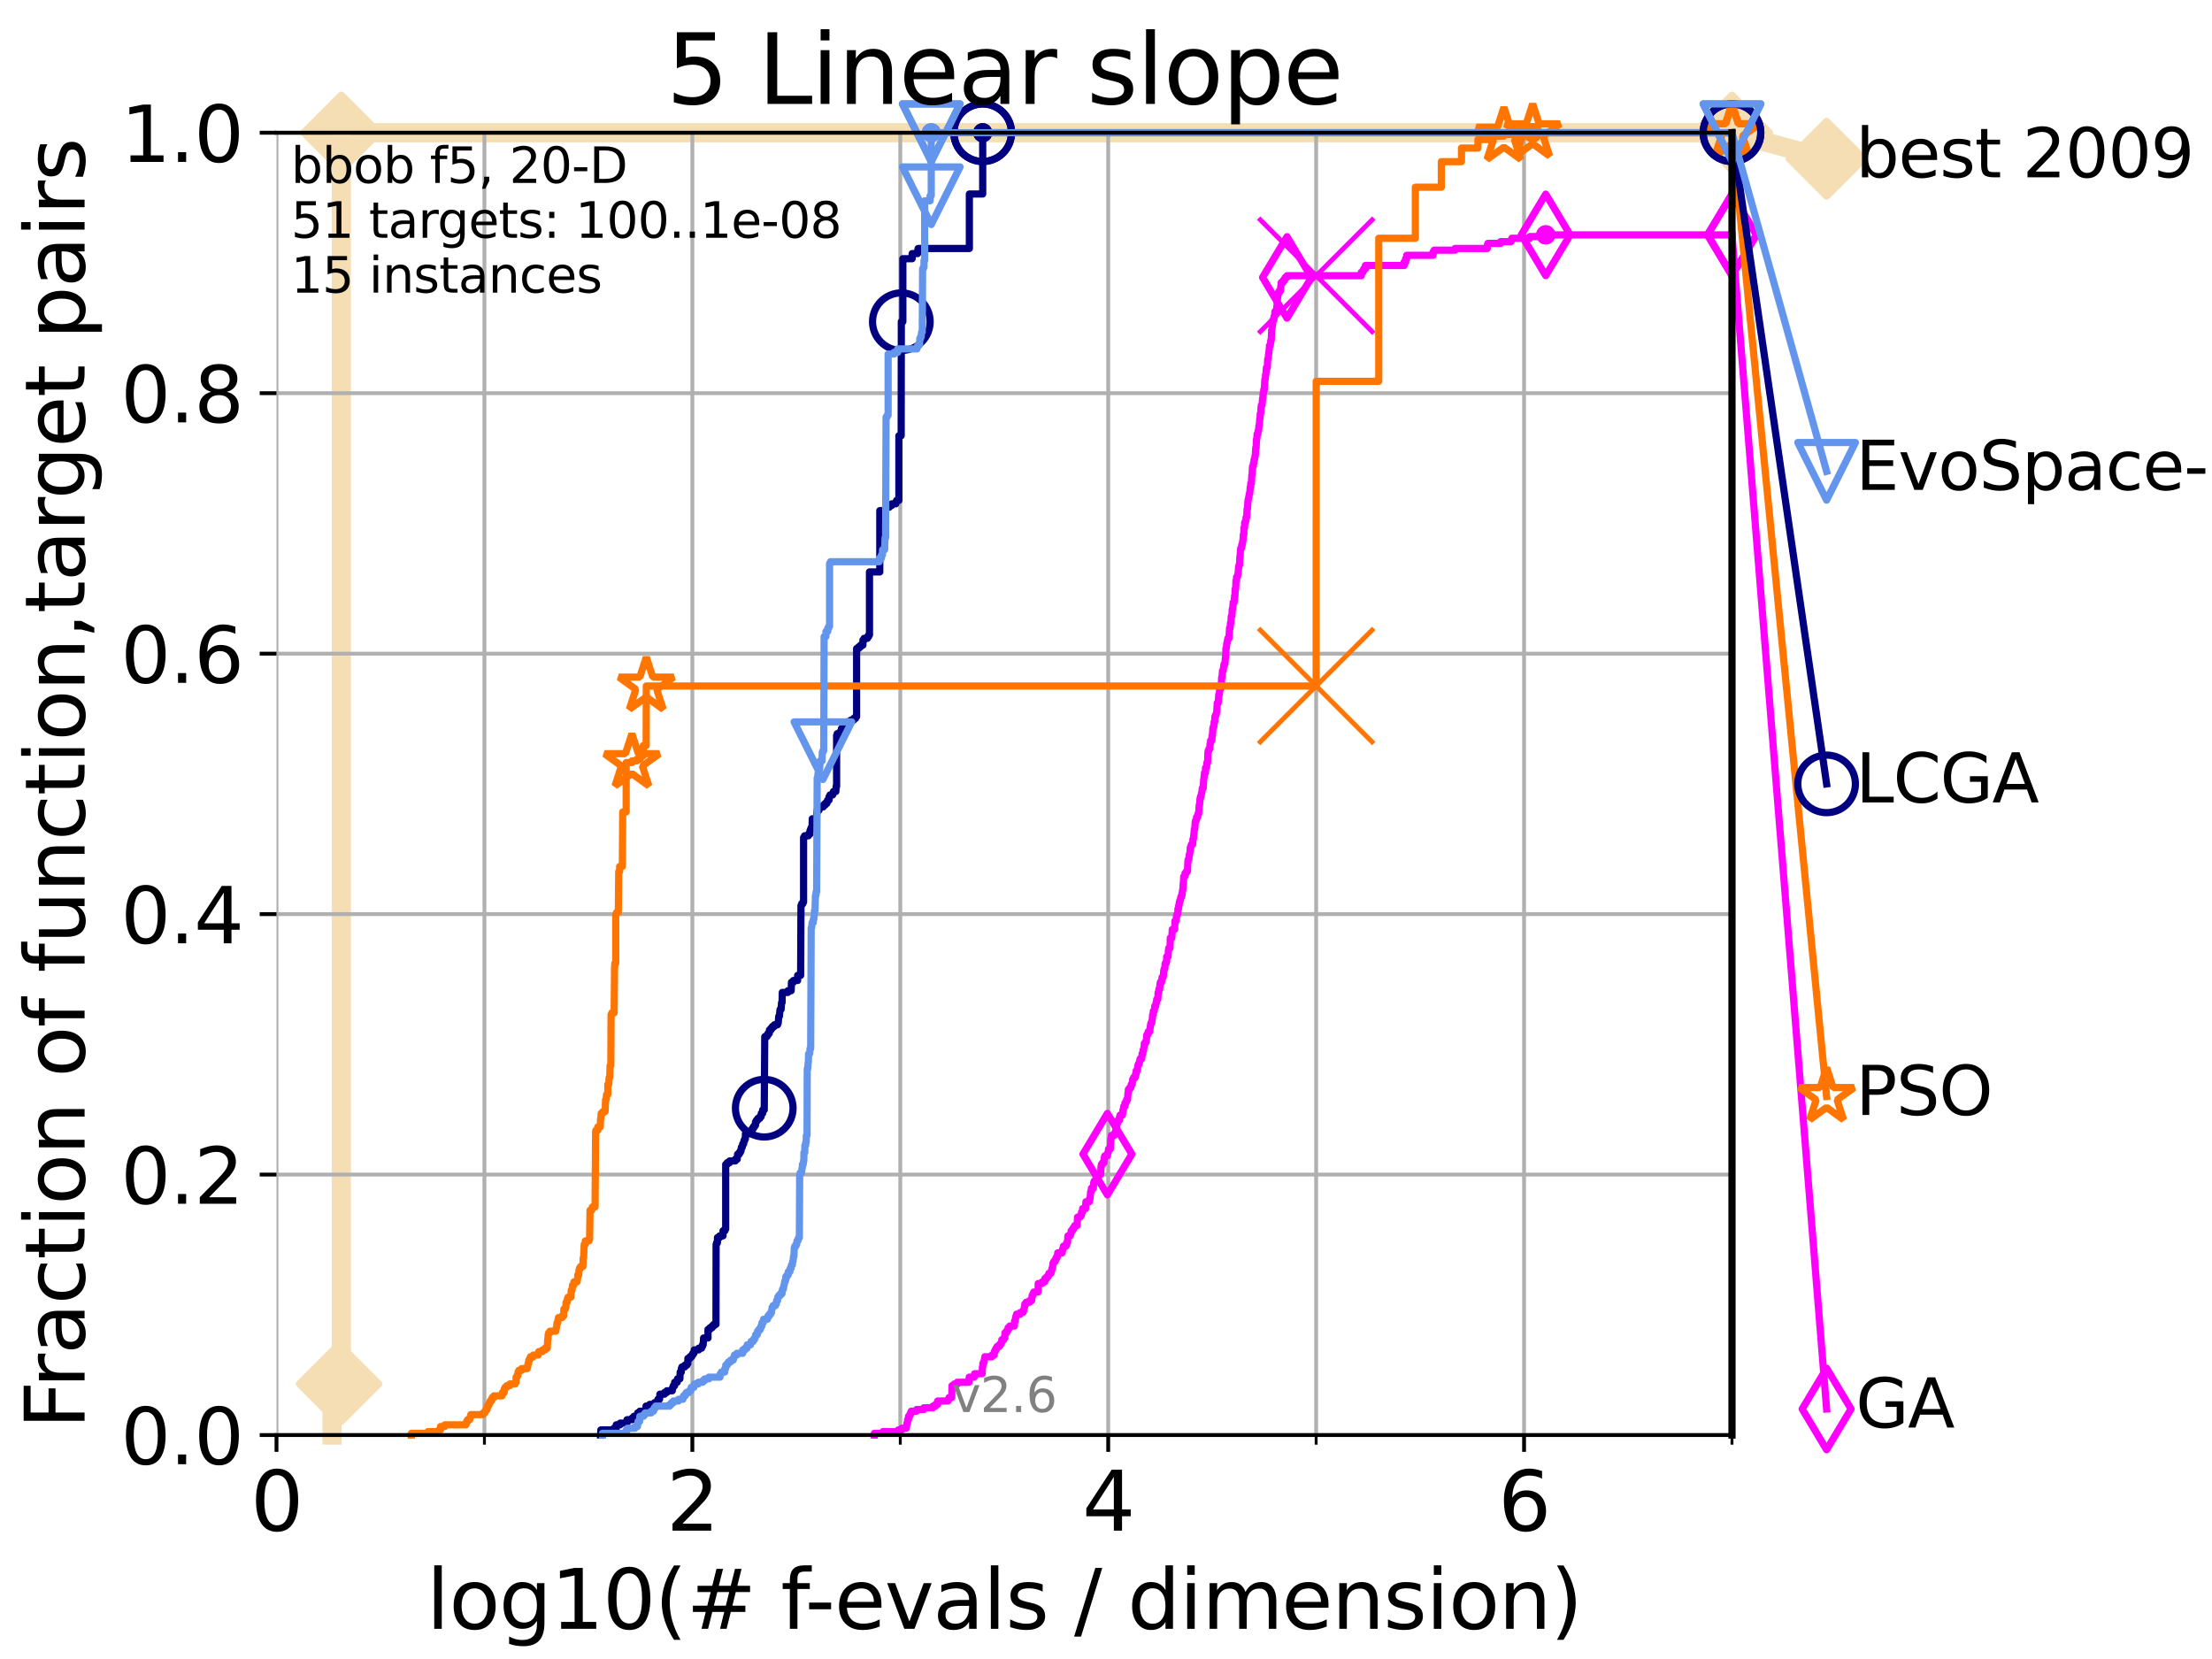 <?xml version="1.0" encoding="utf-8" standalone="no"?>
<!DOCTYPE svg PUBLIC "-//W3C//DTD SVG 1.1//EN"
  "http://www.w3.org/Graphics/SVG/1.1/DTD/svg11.dtd">
<svg xmlns:xlink="http://www.w3.org/1999/xlink" width="460.8pt" height="345.6pt" viewBox="0 0 460.8 345.6" xmlns="http://www.w3.org/2000/svg" version="1.1">
 <defs>
  <style type="text/css">*{stroke-linejoin: round; stroke-linecap: butt}</style>
 </defs>
 <g id="figure_1">
  <g id="patch_1">
   <path d="M 0 345.6 
L 460.8 345.6 
L 460.8 0 
L 0 0 
z
" style="fill: #ffffff"/>
  </g>
  <g id="axes_1">
   <g id="patch_2">
    <path d="M 57.6 298.944 
L 360.806 298.944 
L 360.806 27.648 
L 57.6 27.648 
z
" style="fill: #ffffff"/>
   </g>
   <g id="line2d_1">
    <path d="M 69.173 298.944 
L 69.173 293.624 
L 70.163 293.624 
L 70.163 288.305 
L 71.104 288.305 
L 71.104 27.648 
L 360.806 27.648 
" style="fill: none; stroke: #f5deb3; stroke-width: 4; stroke-linecap: square"/>
   </g>
   <g id="line2d_2">
    <defs>
     <path id="m651267a17c" d="M 0 7.778 
L 7.778 0 
L 0 -7.778 
L -7.778 0 
z
" style="stroke: #f5deb3; stroke-width: 1.5; stroke-linejoin: miter"/>
    </defs>
    <g>
     <use xlink:href="#m651267a17c" x="70.163" y="288.305" style="fill: #f5deb3; stroke: #f5deb3; stroke-width: 1.5; stroke-linejoin: miter"/>
     <use xlink:href="#m651267a17c" x="71.104" y="288.305" style="fill: #f5deb3; stroke: #f5deb3; stroke-width: 1.5; stroke-linejoin: miter"/>
     <use xlink:href="#m651267a17c" x="71.104" y="27.648" style="fill: #f5deb3; stroke: #f5deb3; stroke-width: 1.5; stroke-linejoin: miter"/>
     <use xlink:href="#m651267a17c" x="71.104" y="27.648" style="fill: #f5deb3; stroke: #f5deb3; stroke-width: 1.5; stroke-linejoin: miter"/>
     <use xlink:href="#m651267a17c" x="360.806" y="27.648" style="fill: #f5deb3; stroke: #f5deb3; stroke-width: 1.5; stroke-linejoin: miter"/>
    </g>
   </g>
   <g id="line2d_3">
    <path style="fill: none; stroke: #f5deb3; stroke-width: 4; stroke-linecap: square"/>
    <g/>
   </g>
   <g id="line2d_4">
    <path d="M 360.806 27.648 
L 380.515 33.074 
" style="fill: none; stroke: #f5deb3; stroke-width: 4; stroke-linecap: square"/>
    <g>
     <use xlink:href="#m651267a17c" x="360.806" y="27.648" style="fill: #f5deb3; stroke: #f5deb3; stroke-width: 1.5; stroke-linejoin: miter"/>
     <use xlink:href="#m651267a17c" x="380.515" y="33.074" style="fill: #f5deb3; stroke: #f5deb3; stroke-width: 1.5; stroke-linejoin: miter"/>
    </g>
   </g>
   <g id="matplotlib.axis_1">
    <g id="xtick_1">
     <g id="line2d_5">
      <path d="M 57.6 298.944 
L 57.6 27.648 
" clip-path="url(#p75d7d165fe)" style="fill: none; stroke: #b0b0b0; stroke-width: 0.8; stroke-linecap: square"/>
     </g>
     <g id="line2d_6">
      <defs>
       <path id="m5115ac8074" d="M 0 0 
L 0 3.5 
" style="stroke: #000000; stroke-width: 0.8"/>
      </defs>
      <g>
       <use xlink:href="#m5115ac8074" x="57.6" y="298.944" style="stroke: #000000; stroke-width: 0.8"/>
      </g>
     </g>
     <g id="text_1">
      <!-- 0 -->
      <g transform="translate(52.192 318.861)scale(0.17 -0.17)">
       <defs>
        <path id="DejaVuSans-30" d="M 2034 4250 
Q 1547 4250 1301 3770 
Q 1056 3291 1056 2328 
Q 1056 1369 1301 889 
Q 1547 409 2034 409 
Q 2525 409 2770 889 
Q 3016 1369 3016 2328 
Q 3016 3291 2770 3770 
Q 2525 4250 2034 4250 
z
M 2034 4750 
Q 2819 4750 3233 4129 
Q 3647 3509 3647 2328 
Q 3647 1150 3233 529 
Q 2819 -91 2034 -91 
Q 1250 -91 836 529 
Q 422 1150 422 2328 
Q 422 3509 836 4129 
Q 1250 4750 2034 4750 
z
" transform="scale(0.016)"/>
       </defs>
       <use xlink:href="#DejaVuSans-30"/>
      </g>
     </g>
    </g>
    <g id="xtick_2">
     <g id="line2d_7">
      <path d="M 144.23 298.944 
L 144.23 27.648 
" clip-path="url(#p75d7d165fe)" style="fill: none; stroke: #b0b0b0; stroke-width: 0.8; stroke-linecap: square"/>
     </g>
     <g id="line2d_8">
      <g>
       <use xlink:href="#m5115ac8074" x="144.23" y="298.944" style="stroke: #000000; stroke-width: 0.8"/>
      </g>
     </g>
     <g id="text_2">
      <!-- 2 -->
      <g transform="translate(138.822 318.861)scale(0.17 -0.17)">
       <defs>
        <path id="DejaVuSans-32" d="M 1228 531 
L 3431 531 
L 3431 0 
L 469 0 
L 469 531 
Q 828 903 1448 1529 
Q 2069 2156 2228 2338 
Q 2531 2678 2651 2914 
Q 2772 3150 2772 3378 
Q 2772 3750 2511 3984 
Q 2250 4219 1831 4219 
Q 1534 4219 1204 4116 
Q 875 4013 500 3803 
L 500 4441 
Q 881 4594 1212 4672 
Q 1544 4750 1819 4750 
Q 2544 4750 2975 4387 
Q 3406 4025 3406 3419 
Q 3406 3131 3298 2873 
Q 3191 2616 2906 2266 
Q 2828 2175 2409 1742 
Q 1991 1309 1228 531 
z
" transform="scale(0.016)"/>
       </defs>
       <use xlink:href="#DejaVuSans-32"/>
      </g>
     </g>
    </g>
    <g id="xtick_3">
     <g id="line2d_9">
      <path d="M 230.861 298.944 
L 230.861 27.648 
" clip-path="url(#p75d7d165fe)" style="fill: none; stroke: #b0b0b0; stroke-width: 0.8; stroke-linecap: square"/>
     </g>
     <g id="line2d_10">
      <g>
       <use xlink:href="#m5115ac8074" x="230.861" y="298.944" style="stroke: #000000; stroke-width: 0.8"/>
      </g>
     </g>
     <g id="text_3">
      <!-- 4 -->
      <g transform="translate(225.453 318.861)scale(0.17 -0.17)">
       <defs>
        <path id="DejaVuSans-34" d="M 2419 4116 
L 825 1625 
L 2419 1625 
L 2419 4116 
z
M 2253 4666 
L 3047 4666 
L 3047 1625 
L 3713 1625 
L 3713 1100 
L 3047 1100 
L 3047 0 
L 2419 0 
L 2419 1100 
L 313 1100 
L 313 1709 
L 2253 4666 
z
" transform="scale(0.016)"/>
       </defs>
       <use xlink:href="#DejaVuSans-34"/>
      </g>
     </g>
    </g>
    <g id="xtick_4">
     <g id="line2d_11">
      <path d="M 317.491 298.944 
L 317.491 27.648 
" clip-path="url(#p75d7d165fe)" style="fill: none; stroke: #b0b0b0; stroke-width: 0.8; stroke-linecap: square"/>
     </g>
     <g id="line2d_12">
      <g>
       <use xlink:href="#m5115ac8074" x="317.491" y="298.944" style="stroke: #000000; stroke-width: 0.8"/>
      </g>
     </g>
     <g id="text_4">
      <!-- 6 -->
      <g transform="translate(312.083 318.861)scale(0.17 -0.17)">
       <defs>
        <path id="DejaVuSans-36" d="M 2113 2584 
Q 1688 2584 1439 2293 
Q 1191 2003 1191 1497 
Q 1191 994 1439 701 
Q 1688 409 2113 409 
Q 2538 409 2786 701 
Q 3034 994 3034 1497 
Q 3034 2003 2786 2293 
Q 2538 2584 2113 2584 
z
M 3366 4563 
L 3366 3988 
Q 3128 4100 2886 4159 
Q 2644 4219 2406 4219 
Q 1781 4219 1451 3797 
Q 1122 3375 1075 2522 
Q 1259 2794 1537 2939 
Q 1816 3084 2150 3084 
Q 2853 3084 3261 2657 
Q 3669 2231 3669 1497 
Q 3669 778 3244 343 
Q 2819 -91 2113 -91 
Q 1303 -91 875 529 
Q 447 1150 447 2328 
Q 447 3434 972 4092 
Q 1497 4750 2381 4750 
Q 2619 4750 2861 4703 
Q 3103 4656 3366 4563 
z
" transform="scale(0.016)"/>
       </defs>
       <use xlink:href="#DejaVuSans-36"/>
      </g>
     </g>
    </g>
    <g id="xtick_5">
     <g id="line2d_13">
      <path d="M 100.915 298.944 
L 100.915 27.648 
" clip-path="url(#p75d7d165fe)" style="fill: none; stroke: #b0b0b0; stroke-width: 0.8; stroke-linecap: square"/>
     </g>
     <g id="line2d_14">
      <defs>
       <path id="md7bd4bb8c9" d="M 0 0 
L 0 2 
" style="stroke: #000000; stroke-width: 0.6"/>
      </defs>
      <g>
       <use xlink:href="#md7bd4bb8c9" x="100.915" y="298.944" style="stroke: #000000; stroke-width: 0.6"/>
      </g>
     </g>
    </g>
    <g id="xtick_6">
     <g id="line2d_15">
      <path d="M 187.546 298.944 
L 187.546 27.648 
" clip-path="url(#p75d7d165fe)" style="fill: none; stroke: #b0b0b0; stroke-width: 0.8; stroke-linecap: square"/>
     </g>
     <g id="line2d_16">
      <g>
       <use xlink:href="#md7bd4bb8c9" x="187.546" y="298.944" style="stroke: #000000; stroke-width: 0.6"/>
      </g>
     </g>
    </g>
    <g id="xtick_7">
     <g id="line2d_17">
      <path d="M 274.176 298.944 
L 274.176 27.648 
" clip-path="url(#p75d7d165fe)" style="fill: none; stroke: #b0b0b0; stroke-width: 0.8; stroke-linecap: square"/>
     </g>
     <g id="line2d_18">
      <g>
       <use xlink:href="#md7bd4bb8c9" x="274.176" y="298.944" style="stroke: #000000; stroke-width: 0.6"/>
      </g>
     </g>
    </g>
    <g id="xtick_8">
     <g id="line2d_19">
      <path d="M 360.806 298.944 
L 360.806 27.648 
" clip-path="url(#p75d7d165fe)" style="fill: none; stroke: #b0b0b0; stroke-width: 0.8; stroke-linecap: square"/>
     </g>
     <g id="line2d_20">
      <g>
       <use xlink:href="#md7bd4bb8c9" x="360.806" y="298.944" style="stroke: #000000; stroke-width: 0.6"/>
      </g>
     </g>
    </g>
    <g id="text_5">
     <!-- log10(# f-evals / dimension) -->
     <g transform="translate(88.823 339.314)scale(0.17 -0.17)">
      <defs>
       <path id="DejaVuSans-6c" d="M 603 4863 
L 1178 4863 
L 1178 0 
L 603 0 
L 603 4863 
z
" transform="scale(0.016)"/>
       <path id="DejaVuSans-6f" d="M 1959 3097 
Q 1497 3097 1228 2736 
Q 959 2375 959 1747 
Q 959 1119 1226 758 
Q 1494 397 1959 397 
Q 2419 397 2687 759 
Q 2956 1122 2956 1747 
Q 2956 2369 2687 2733 
Q 2419 3097 1959 3097 
z
M 1959 3584 
Q 2709 3584 3137 3096 
Q 3566 2609 3566 1747 
Q 3566 888 3137 398 
Q 2709 -91 1959 -91 
Q 1206 -91 779 398 
Q 353 888 353 1747 
Q 353 2609 779 3096 
Q 1206 3584 1959 3584 
z
" transform="scale(0.016)"/>
       <path id="DejaVuSans-67" d="M 2906 1791 
Q 2906 2416 2648 2759 
Q 2391 3103 1925 3103 
Q 1463 3103 1205 2759 
Q 947 2416 947 1791 
Q 947 1169 1205 825 
Q 1463 481 1925 481 
Q 2391 481 2648 825 
Q 2906 1169 2906 1791 
z
M 3481 434 
Q 3481 -459 3084 -895 
Q 2688 -1331 1869 -1331 
Q 1566 -1331 1297 -1286 
Q 1028 -1241 775 -1147 
L 775 -588 
Q 1028 -725 1275 -790 
Q 1522 -856 1778 -856 
Q 2344 -856 2625 -561 
Q 2906 -266 2906 331 
L 2906 616 
Q 2728 306 2450 153 
Q 2172 0 1784 0 
Q 1141 0 747 490 
Q 353 981 353 1791 
Q 353 2603 747 3093 
Q 1141 3584 1784 3584 
Q 2172 3584 2450 3431 
Q 2728 3278 2906 2969 
L 2906 3500 
L 3481 3500 
L 3481 434 
z
" transform="scale(0.016)"/>
       <path id="DejaVuSans-31" d="M 794 531 
L 1825 531 
L 1825 4091 
L 703 3866 
L 703 4441 
L 1819 4666 
L 2450 4666 
L 2450 531 
L 3481 531 
L 3481 0 
L 794 0 
L 794 531 
z
" transform="scale(0.016)"/>
       <path id="DejaVuSans-28" d="M 1984 4856 
Q 1566 4138 1362 3434 
Q 1159 2731 1159 2009 
Q 1159 1288 1364 580 
Q 1569 -128 1984 -844 
L 1484 -844 
Q 1016 -109 783 600 
Q 550 1309 550 2009 
Q 550 2706 781 3412 
Q 1013 4119 1484 4856 
L 1984 4856 
z
" transform="scale(0.016)"/>
       <path id="DejaVuSans-23" d="M 3272 2816 
L 2363 2816 
L 2100 1772 
L 3016 1772 
L 3272 2816 
z
M 2803 4594 
L 2478 3297 
L 3391 3297 
L 3719 4594 
L 4219 4594 
L 3897 3297 
L 4872 3297 
L 4872 2816 
L 3775 2816 
L 3519 1772 
L 4513 1772 
L 4513 1294 
L 3397 1294 
L 3072 0 
L 2572 0 
L 2894 1294 
L 1978 1294 
L 1656 0 
L 1153 0 
L 1478 1294 
L 494 1294 
L 494 1772 
L 1594 1772 
L 1856 2816 
L 850 2816 
L 850 3297 
L 1978 3297 
L 2297 4594 
L 2803 4594 
z
" transform="scale(0.016)"/>
       <path id="DejaVuSans-20" transform="scale(0.016)"/>
       <path id="DejaVuSans-66" d="M 2375 4863 
L 2375 4384 
L 1825 4384 
Q 1516 4384 1395 4259 
Q 1275 4134 1275 3809 
L 1275 3500 
L 2222 3500 
L 2222 3053 
L 1275 3053 
L 1275 0 
L 697 0 
L 697 3053 
L 147 3053 
L 147 3500 
L 697 3500 
L 697 3744 
Q 697 4328 969 4595 
Q 1241 4863 1831 4863 
L 2375 4863 
z
" transform="scale(0.016)"/>
       <path id="DejaVuSans-2d" d="M 313 2009 
L 1997 2009 
L 1997 1497 
L 313 1497 
L 313 2009 
z
" transform="scale(0.016)"/>
       <path id="DejaVuSans-65" d="M 3597 1894 
L 3597 1613 
L 953 1613 
Q 991 1019 1311 708 
Q 1631 397 2203 397 
Q 2534 397 2845 478 
Q 3156 559 3463 722 
L 3463 178 
Q 3153 47 2828 -22 
Q 2503 -91 2169 -91 
Q 1331 -91 842 396 
Q 353 884 353 1716 
Q 353 2575 817 3079 
Q 1281 3584 2069 3584 
Q 2775 3584 3186 3129 
Q 3597 2675 3597 1894 
z
M 3022 2063 
Q 3016 2534 2758 2815 
Q 2500 3097 2075 3097 
Q 1594 3097 1305 2825 
Q 1016 2553 972 2059 
L 3022 2063 
z
" transform="scale(0.016)"/>
       <path id="DejaVuSans-76" d="M 191 3500 
L 800 3500 
L 1894 563 
L 2988 3500 
L 3597 3500 
L 2284 0 
L 1503 0 
L 191 3500 
z
" transform="scale(0.016)"/>
       <path id="DejaVuSans-61" d="M 2194 1759 
Q 1497 1759 1228 1600 
Q 959 1441 959 1056 
Q 959 750 1161 570 
Q 1363 391 1709 391 
Q 2188 391 2477 730 
Q 2766 1069 2766 1631 
L 2766 1759 
L 2194 1759 
z
M 3341 1997 
L 3341 0 
L 2766 0 
L 2766 531 
Q 2569 213 2275 61 
Q 1981 -91 1556 -91 
Q 1019 -91 701 211 
Q 384 513 384 1019 
Q 384 1609 779 1909 
Q 1175 2209 1959 2209 
L 2766 2209 
L 2766 2266 
Q 2766 2663 2505 2880 
Q 2244 3097 1772 3097 
Q 1472 3097 1187 3025 
Q 903 2953 641 2809 
L 641 3341 
Q 956 3463 1253 3523 
Q 1550 3584 1831 3584 
Q 2591 3584 2966 3190 
Q 3341 2797 3341 1997 
z
" transform="scale(0.016)"/>
       <path id="DejaVuSans-73" d="M 2834 3397 
L 2834 2853 
Q 2591 2978 2328 3040 
Q 2066 3103 1784 3103 
Q 1356 3103 1142 2972 
Q 928 2841 928 2578 
Q 928 2378 1081 2264 
Q 1234 2150 1697 2047 
L 1894 2003 
Q 2506 1872 2764 1633 
Q 3022 1394 3022 966 
Q 3022 478 2636 193 
Q 2250 -91 1575 -91 
Q 1294 -91 989 -36 
Q 684 19 347 128 
L 347 722 
Q 666 556 975 473 
Q 1284 391 1588 391 
Q 1994 391 2212 530 
Q 2431 669 2431 922 
Q 2431 1156 2273 1281 
Q 2116 1406 1581 1522 
L 1381 1569 
Q 847 1681 609 1914 
Q 372 2147 372 2553 
Q 372 3047 722 3315 
Q 1072 3584 1716 3584 
Q 2034 3584 2315 3537 
Q 2597 3491 2834 3397 
z
" transform="scale(0.016)"/>
       <path id="DejaVuSans-2f" d="M 1625 4666 
L 2156 4666 
L 531 -594 
L 0 -594 
L 1625 4666 
z
" transform="scale(0.016)"/>
       <path id="DejaVuSans-64" d="M 2906 2969 
L 2906 4863 
L 3481 4863 
L 3481 0 
L 2906 0 
L 2906 525 
Q 2725 213 2448 61 
Q 2172 -91 1784 -91 
Q 1150 -91 751 415 
Q 353 922 353 1747 
Q 353 2572 751 3078 
Q 1150 3584 1784 3584 
Q 2172 3584 2448 3432 
Q 2725 3281 2906 2969 
z
M 947 1747 
Q 947 1113 1208 752 
Q 1469 391 1925 391 
Q 2381 391 2643 752 
Q 2906 1113 2906 1747 
Q 2906 2381 2643 2742 
Q 2381 3103 1925 3103 
Q 1469 3103 1208 2742 
Q 947 2381 947 1747 
z
" transform="scale(0.016)"/>
       <path id="DejaVuSans-69" d="M 603 3500 
L 1178 3500 
L 1178 0 
L 603 0 
L 603 3500 
z
M 603 4863 
L 1178 4863 
L 1178 4134 
L 603 4134 
L 603 4863 
z
" transform="scale(0.016)"/>
       <path id="DejaVuSans-6d" d="M 3328 2828 
Q 3544 3216 3844 3400 
Q 4144 3584 4550 3584 
Q 5097 3584 5394 3201 
Q 5691 2819 5691 2113 
L 5691 0 
L 5113 0 
L 5113 2094 
Q 5113 2597 4934 2840 
Q 4756 3084 4391 3084 
Q 3944 3084 3684 2787 
Q 3425 2491 3425 1978 
L 3425 0 
L 2847 0 
L 2847 2094 
Q 2847 2600 2669 2842 
Q 2491 3084 2119 3084 
Q 1678 3084 1418 2786 
Q 1159 2488 1159 1978 
L 1159 0 
L 581 0 
L 581 3500 
L 1159 3500 
L 1159 2956 
Q 1356 3278 1631 3431 
Q 1906 3584 2284 3584 
Q 2666 3584 2933 3390 
Q 3200 3197 3328 2828 
z
" transform="scale(0.016)"/>
       <path id="DejaVuSans-6e" d="M 3513 2113 
L 3513 0 
L 2938 0 
L 2938 2094 
Q 2938 2591 2744 2837 
Q 2550 3084 2163 3084 
Q 1697 3084 1428 2787 
Q 1159 2491 1159 1978 
L 1159 0 
L 581 0 
L 581 3500 
L 1159 3500 
L 1159 2956 
Q 1366 3272 1645 3428 
Q 1925 3584 2291 3584 
Q 2894 3584 3203 3211 
Q 3513 2838 3513 2113 
z
" transform="scale(0.016)"/>
       <path id="DejaVuSans-29" d="M 513 4856 
L 1013 4856 
Q 1481 4119 1714 3412 
Q 1947 2706 1947 2009 
Q 1947 1309 1714 600 
Q 1481 -109 1013 -844 
L 513 -844 
Q 928 -128 1133 580 
Q 1338 1288 1338 2009 
Q 1338 2731 1133 3434 
Q 928 4138 513 4856 
z
" transform="scale(0.016)"/>
      </defs>
      <use xlink:href="#DejaVuSans-6c"/>
      <use xlink:href="#DejaVuSans-6f" x="27.783"/>
      <use xlink:href="#DejaVuSans-67" x="88.965"/>
      <use xlink:href="#DejaVuSans-31" x="152.441"/>
      <use xlink:href="#DejaVuSans-30" x="216.064"/>
      <use xlink:href="#DejaVuSans-28" x="279.688"/>
      <use xlink:href="#DejaVuSans-23" x="318.701"/>
      <use xlink:href="#DejaVuSans-20" x="402.49"/>
      <use xlink:href="#DejaVuSans-66" x="434.277"/>
      <use xlink:href="#DejaVuSans-2d" x="463.982"/>
      <use xlink:href="#DejaVuSans-65" x="500.066"/>
      <use xlink:href="#DejaVuSans-76" x="561.59"/>
      <use xlink:href="#DejaVuSans-61" x="620.77"/>
      <use xlink:href="#DejaVuSans-6c" x="682.049"/>
      <use xlink:href="#DejaVuSans-73" x="709.832"/>
      <use xlink:href="#DejaVuSans-20" x="761.932"/>
      <use xlink:href="#DejaVuSans-2f" x="793.719"/>
      <use xlink:href="#DejaVuSans-20" x="827.41"/>
      <use xlink:href="#DejaVuSans-64" x="859.197"/>
      <use xlink:href="#DejaVuSans-69" x="922.674"/>
      <use xlink:href="#DejaVuSans-6d" x="950.457"/>
      <use xlink:href="#DejaVuSans-65" x="1047.869"/>
      <use xlink:href="#DejaVuSans-6e" x="1109.393"/>
      <use xlink:href="#DejaVuSans-73" x="1172.771"/>
      <use xlink:href="#DejaVuSans-69" x="1224.871"/>
      <use xlink:href="#DejaVuSans-6f" x="1252.654"/>
      <use xlink:href="#DejaVuSans-6e" x="1313.836"/>
      <use xlink:href="#DejaVuSans-29" x="1377.215"/>
     </g>
    </g>
   </g>
   <g id="matplotlib.axis_2">
    <g id="ytick_1">
     <g id="line2d_21">
      <path d="M 57.6 298.944 
L 360.806 298.944 
" clip-path="url(#p75d7d165fe)" style="fill: none; stroke: #b0b0b0; stroke-width: 0.8; stroke-linecap: square"/>
     </g>
     <g id="line2d_22">
      <defs>
       <path id="m836c6fcfa0" d="M 0 0 
L -3.5 0 
" style="stroke: #000000; stroke-width: 0.8"/>
      </defs>
      <g>
       <use xlink:href="#m836c6fcfa0" x="57.6" y="298.944" style="stroke: #000000; stroke-width: 0.8"/>
      </g>
     </g>
     <g id="text_6">
      <!-- 0.0 -->
      <g transform="translate(25.155 305.023)scale(0.16 -0.16)">
       <defs>
        <path id="DejaVuSans-2e" d="M 684 794 
L 1344 794 
L 1344 0 
L 684 0 
L 684 794 
z
" transform="scale(0.016)"/>
       </defs>
       <use xlink:href="#DejaVuSans-30"/>
       <use xlink:href="#DejaVuSans-2e" x="63.623"/>
       <use xlink:href="#DejaVuSans-30" x="95.41"/>
      </g>
     </g>
    </g>
    <g id="ytick_2">
     <g id="line2d_23">
      <path d="M 57.6 244.685 
L 360.806 244.685 
" clip-path="url(#p75d7d165fe)" style="fill: none; stroke: #b0b0b0; stroke-width: 0.8; stroke-linecap: square"/>
     </g>
     <g id="line2d_24">
      <g>
       <use xlink:href="#m836c6fcfa0" x="57.6" y="244.685" style="stroke: #000000; stroke-width: 0.8"/>
      </g>
     </g>
     <g id="text_7">
      <!-- 0.2 -->
      <g transform="translate(25.155 250.764)scale(0.16 -0.16)">
       <use xlink:href="#DejaVuSans-30"/>
       <use xlink:href="#DejaVuSans-2e" x="63.623"/>
       <use xlink:href="#DejaVuSans-32" x="95.41"/>
      </g>
     </g>
    </g>
    <g id="ytick_3">
     <g id="line2d_25">
      <path d="M 57.6 190.426 
L 360.806 190.426 
" clip-path="url(#p75d7d165fe)" style="fill: none; stroke: #b0b0b0; stroke-width: 0.8; stroke-linecap: square"/>
     </g>
     <g id="line2d_26">
      <g>
       <use xlink:href="#m836c6fcfa0" x="57.6" y="190.426" style="stroke: #000000; stroke-width: 0.8"/>
      </g>
     </g>
     <g id="text_8">
      <!-- 0.4 -->
      <g transform="translate(25.155 196.504)scale(0.16 -0.16)">
       <use xlink:href="#DejaVuSans-30"/>
       <use xlink:href="#DejaVuSans-2e" x="63.623"/>
       <use xlink:href="#DejaVuSans-34" x="95.41"/>
      </g>
     </g>
    </g>
    <g id="ytick_4">
     <g id="line2d_27">
      <path d="M 57.6 136.166 
L 360.806 136.166 
" clip-path="url(#p75d7d165fe)" style="fill: none; stroke: #b0b0b0; stroke-width: 0.8; stroke-linecap: square"/>
     </g>
     <g id="line2d_28">
      <g>
       <use xlink:href="#m836c6fcfa0" x="57.6" y="136.166" style="stroke: #000000; stroke-width: 0.8"/>
      </g>
     </g>
     <g id="text_9">
      <!-- 0.6 -->
      <g transform="translate(25.155 142.245)scale(0.16 -0.16)">
       <use xlink:href="#DejaVuSans-30"/>
       <use xlink:href="#DejaVuSans-2e" x="63.623"/>
       <use xlink:href="#DejaVuSans-36" x="95.41"/>
      </g>
     </g>
    </g>
    <g id="ytick_5">
     <g id="line2d_29">
      <path d="M 57.6 81.907 
L 360.806 81.907 
" clip-path="url(#p75d7d165fe)" style="fill: none; stroke: #b0b0b0; stroke-width: 0.8; stroke-linecap: square"/>
     </g>
     <g id="line2d_30">
      <g>
       <use xlink:href="#m836c6fcfa0" x="57.6" y="81.907" style="stroke: #000000; stroke-width: 0.8"/>
      </g>
     </g>
     <g id="text_10">
      <!-- 0.8 -->
      <g transform="translate(25.155 87.986)scale(0.16 -0.16)">
       <defs>
        <path id="DejaVuSans-38" d="M 2034 2216 
Q 1584 2216 1326 1975 
Q 1069 1734 1069 1313 
Q 1069 891 1326 650 
Q 1584 409 2034 409 
Q 2484 409 2743 651 
Q 3003 894 3003 1313 
Q 3003 1734 2745 1975 
Q 2488 2216 2034 2216 
z
M 1403 2484 
Q 997 2584 770 2862 
Q 544 3141 544 3541 
Q 544 4100 942 4425 
Q 1341 4750 2034 4750 
Q 2731 4750 3128 4425 
Q 3525 4100 3525 3541 
Q 3525 3141 3298 2862 
Q 3072 2584 2669 2484 
Q 3125 2378 3379 2068 
Q 3634 1759 3634 1313 
Q 3634 634 3220 271 
Q 2806 -91 2034 -91 
Q 1263 -91 848 271 
Q 434 634 434 1313 
Q 434 1759 690 2068 
Q 947 2378 1403 2484 
z
M 1172 3481 
Q 1172 3119 1398 2916 
Q 1625 2713 2034 2713 
Q 2441 2713 2670 2916 
Q 2900 3119 2900 3481 
Q 2900 3844 2670 4047 
Q 2441 4250 2034 4250 
Q 1625 4250 1398 4047 
Q 1172 3844 1172 3481 
z
" transform="scale(0.016)"/>
       </defs>
       <use xlink:href="#DejaVuSans-30"/>
       <use xlink:href="#DejaVuSans-2e" x="63.623"/>
       <use xlink:href="#DejaVuSans-38" x="95.41"/>
      </g>
     </g>
    </g>
    <g id="ytick_6">
     <g id="line2d_31">
      <path d="M 57.6 27.648 
L 360.806 27.648 
" clip-path="url(#p75d7d165fe)" style="fill: none; stroke: #b0b0b0; stroke-width: 0.8; stroke-linecap: square"/>
     </g>
     <g id="line2d_32">
      <g>
       <use xlink:href="#m836c6fcfa0" x="57.6" y="27.648" style="stroke: #000000; stroke-width: 0.8"/>
      </g>
     </g>
     <g id="text_11">
      <!-- 1.0 -->
      <g transform="translate(25.155 33.727)scale(0.16 -0.16)">
       <use xlink:href="#DejaVuSans-31"/>
       <use xlink:href="#DejaVuSans-2e" x="63.623"/>
       <use xlink:href="#DejaVuSans-30" x="95.41"/>
      </g>
     </g>
    </g>
    <g id="text_12">
     <!-- Fraction of function,target pairs -->
     <g transform="translate(17.62 297.681)rotate(-90)scale(0.17 -0.17)">
      <defs>
       <path id="DejaVuSans-46" d="M 628 4666 
L 3309 4666 
L 3309 4134 
L 1259 4134 
L 1259 2759 
L 3109 2759 
L 3109 2228 
L 1259 2228 
L 1259 0 
L 628 0 
L 628 4666 
z
" transform="scale(0.016)"/>
       <path id="DejaVuSans-72" d="M 2631 2963 
Q 2534 3019 2420 3045 
Q 2306 3072 2169 3072 
Q 1681 3072 1420 2755 
Q 1159 2438 1159 1844 
L 1159 0 
L 581 0 
L 581 3500 
L 1159 3500 
L 1159 2956 
Q 1341 3275 1631 3429 
Q 1922 3584 2338 3584 
Q 2397 3584 2469 3576 
Q 2541 3569 2628 3553 
L 2631 2963 
z
" transform="scale(0.016)"/>
       <path id="DejaVuSans-63" d="M 3122 3366 
L 3122 2828 
Q 2878 2963 2633 3030 
Q 2388 3097 2138 3097 
Q 1578 3097 1268 2742 
Q 959 2388 959 1747 
Q 959 1106 1268 751 
Q 1578 397 2138 397 
Q 2388 397 2633 464 
Q 2878 531 3122 666 
L 3122 134 
Q 2881 22 2623 -34 
Q 2366 -91 2075 -91 
Q 1284 -91 818 406 
Q 353 903 353 1747 
Q 353 2603 823 3093 
Q 1294 3584 2113 3584 
Q 2378 3584 2631 3529 
Q 2884 3475 3122 3366 
z
" transform="scale(0.016)"/>
       <path id="DejaVuSans-74" d="M 1172 4494 
L 1172 3500 
L 2356 3500 
L 2356 3053 
L 1172 3053 
L 1172 1153 
Q 1172 725 1289 603 
Q 1406 481 1766 481 
L 2356 481 
L 2356 0 
L 1766 0 
Q 1100 0 847 248 
Q 594 497 594 1153 
L 594 3053 
L 172 3053 
L 172 3500 
L 594 3500 
L 594 4494 
L 1172 4494 
z
" transform="scale(0.016)"/>
       <path id="DejaVuSans-75" d="M 544 1381 
L 544 3500 
L 1119 3500 
L 1119 1403 
Q 1119 906 1312 657 
Q 1506 409 1894 409 
Q 2359 409 2629 706 
Q 2900 1003 2900 1516 
L 2900 3500 
L 3475 3500 
L 3475 0 
L 2900 0 
L 2900 538 
Q 2691 219 2414 64 
Q 2138 -91 1772 -91 
Q 1169 -91 856 284 
Q 544 659 544 1381 
z
M 1991 3584 
L 1991 3584 
z
" transform="scale(0.016)"/>
       <path id="DejaVuSans-2c" d="M 750 794 
L 1409 794 
L 1409 256 
L 897 -744 
L 494 -744 
L 750 256 
L 750 794 
z
" transform="scale(0.016)"/>
       <path id="DejaVuSans-70" d="M 1159 525 
L 1159 -1331 
L 581 -1331 
L 581 3500 
L 1159 3500 
L 1159 2969 
Q 1341 3281 1617 3432 
Q 1894 3584 2278 3584 
Q 2916 3584 3314 3078 
Q 3713 2572 3713 1747 
Q 3713 922 3314 415 
Q 2916 -91 2278 -91 
Q 1894 -91 1617 61 
Q 1341 213 1159 525 
z
M 3116 1747 
Q 3116 2381 2855 2742 
Q 2594 3103 2138 3103 
Q 1681 3103 1420 2742 
Q 1159 2381 1159 1747 
Q 1159 1113 1420 752 
Q 1681 391 2138 391 
Q 2594 391 2855 752 
Q 3116 1113 3116 1747 
z
" transform="scale(0.016)"/>
      </defs>
      <use xlink:href="#DejaVuSans-46"/>
      <use xlink:href="#DejaVuSans-72" x="50.27"/>
      <use xlink:href="#DejaVuSans-61" x="91.383"/>
      <use xlink:href="#DejaVuSans-63" x="152.662"/>
      <use xlink:href="#DejaVuSans-74" x="207.643"/>
      <use xlink:href="#DejaVuSans-69" x="246.852"/>
      <use xlink:href="#DejaVuSans-6f" x="274.635"/>
      <use xlink:href="#DejaVuSans-6e" x="335.816"/>
      <use xlink:href="#DejaVuSans-20" x="399.195"/>
      <use xlink:href="#DejaVuSans-6f" x="430.982"/>
      <use xlink:href="#DejaVuSans-66" x="492.164"/>
      <use xlink:href="#DejaVuSans-20" x="527.369"/>
      <use xlink:href="#DejaVuSans-66" x="559.156"/>
      <use xlink:href="#DejaVuSans-75" x="594.361"/>
      <use xlink:href="#DejaVuSans-6e" x="657.74"/>
      <use xlink:href="#DejaVuSans-63" x="721.119"/>
      <use xlink:href="#DejaVuSans-74" x="776.1"/>
      <use xlink:href="#DejaVuSans-69" x="815.309"/>
      <use xlink:href="#DejaVuSans-6f" x="843.092"/>
      <use xlink:href="#DejaVuSans-6e" x="904.273"/>
      <use xlink:href="#DejaVuSans-2c" x="967.652"/>
      <use xlink:href="#DejaVuSans-74" x="999.439"/>
      <use xlink:href="#DejaVuSans-61" x="1038.648"/>
      <use xlink:href="#DejaVuSans-72" x="1099.928"/>
      <use xlink:href="#DejaVuSans-67" x="1139.291"/>
      <use xlink:href="#DejaVuSans-65" x="1202.768"/>
      <use xlink:href="#DejaVuSans-74" x="1264.291"/>
      <use xlink:href="#DejaVuSans-20" x="1303.5"/>
      <use xlink:href="#DejaVuSans-70" x="1335.287"/>
      <use xlink:href="#DejaVuSans-61" x="1398.764"/>
      <use xlink:href="#DejaVuSans-69" x="1460.043"/>
      <use xlink:href="#DejaVuSans-72" x="1487.826"/>
      <use xlink:href="#DejaVuSans-73" x="1528.939"/>
     </g>
    </g>
   </g>
   <g id="line2d_33">
    <defs>
     <path id="mdbdd1e749c" d="M 0 1.5 
C 0.398 1.5 0.779 1.342 1.061 1.061 
C 1.342 0.779 1.5 0.398 1.5 0 
C 1.5 -0.398 1.342 -0.779 1.061 -1.061 
C 0.779 -1.342 0.398 -1.5 0 -1.5 
C -0.398 -1.5 -0.779 -1.342 -1.061 -1.061 
C -1.342 -0.779 -1.5 -0.398 -1.5 0 
C -1.5 0.398 -1.342 0.779 -1.061 1.061 
C -0.779 1.342 -0.398 1.5 0 1.5 
z
" style="stroke: #f5deb3"/>
    </defs>
    <g>
     <use xlink:href="#mdbdd1e749c" x="71.104" y="27.648" style="fill: #f5deb3; stroke: #f5deb3"/>
     <use xlink:href="#mdbdd1e749c" x="71.104" y="27.648" style="fill: #f5deb3; stroke: #f5deb3"/>
    </g>
   </g>
   <g id="line2d_34">
    <defs>
     <path id="m72a13514fa" d="M 0 1.5 
C 0.398 1.5 0.779 1.342 1.061 1.061 
C 1.342 0.779 1.5 0.398 1.5 0 
C 1.5 -0.398 1.342 -0.779 1.061 -1.061 
C 0.779 -1.342 0.398 -1.5 0 -1.5 
C -0.398 -1.5 -0.779 -1.342 -1.061 -1.061 
C -1.342 -0.779 -1.5 -0.398 -1.5 0 
C -1.5 0.398 -1.342 0.779 -1.061 1.061 
C -0.779 1.342 -0.398 1.5 0 1.5 
z
" style="stroke: #000080"/>
    </defs>
    <g>
     <use xlink:href="#m72a13514fa" x="204.712" y="27.648" style="fill: #000080; stroke: #000080"/>
     <use xlink:href="#m72a13514fa" x="204.712" y="27.648" style="fill: #000080; stroke: #000080"/>
    </g>
   </g>
   <g id="line2d_35">
    <path d="M 125.116 298.944 
L 125.168 297.88 
L 127.889 297.88 
L 127.889 297.525 
L 128.376 297.525 
L 128.376 296.816 
L 129.188 296.816 
L 129.188 296.462 
L 130.618 296.462 
L 130.618 295.752 
L 131.674 295.752 
L 131.674 295.398 
L 132.055 295.398 
L 132.055 295.043 
L 132.83 295.043 
L 132.83 294.334 
L 133.289 294.334 
L 133.289 293.979 
L 134.574 293.979 
L 134.574 292.915 
L 135.344 292.915 
L 135.344 292.561 
L 136.343 292.561 
L 136.343 292.206 
L 137.058 292.206 
L 137.058 291.497 
L 137.399 291.497 
L 137.467 290.433 
L 138.426 290.433 
L 138.426 290.078 
L 138.919 290.078 
L 138.919 289.723 
L 140.044 289.723 
L 140.127 289.014 
L 140.266 289.014 
L 140.266 288.66 
L 140.543 288.66 
L 140.543 287.95 
L 141.073 287.95 
L 141.129 287.241 
L 141.632 287.241 
L 141.697 285.822 
L 141.932 285.822 
L 141.932 285.113 
L 142.059 285.113 
L 142.059 284.759 
L 142.641 284.759 
L 142.641 284.404 
L 143.086 284.404 
L 143.086 284.049 
L 143.295 284.049 
L 143.295 282.985 
L 143.735 282.985 
L 143.735 282.631 
L 144.108 282.631 
L 144.108 282.276 
L 144.315 282.276 
L 144.315 281.922 
L 144.566 281.922 
L 144.631 281.212 
L 145.547 281.212 
L 145.547 280.858 
L 146.143 280.858 
L 146.143 280.503 
L 146.329 280.503 
L 146.329 280.148 
L 146.479 280.148 
L 146.571 278.73 
L 147.487 278.73 
L 147.487 276.957 
L 147.878 276.957 
L 147.878 276.602 
L 148.322 276.602 
L 148.322 276.247 
L 148.675 276.247 
L 148.675 275.893 
L 149.151 275.893 
L 149.18 259.225 
L 149.281 259.225 
L 149.281 258.87 
L 149.453 258.87 
L 149.46 257.806 
L 149.918 257.806 
L 149.918 257.452 
L 150.62 257.452 
L 150.62 256.388 
L 151.018 256.388 
L 151.018 256.033 
L 151.175 256.033 
L 151.175 242.557 
L 151.497 242.557 
L 151.497 242.202 
L 151.989 242.202 
L 151.989 241.848 
L 153.172 241.848 
L 153.172 241.493 
L 153.571 241.493 
L 153.656 240.429 
L 154.012 240.429 
L 154.012 240.075 
L 154.229 240.075 
L 154.229 239.72 
L 154.383 239.72 
L 154.432 239.011 
L 154.623 239.011 
L 154.72 238.301 
L 154.924 238.301 
L 154.987 237.592 
L 155.141 237.592 
L 155.141 237.237 
L 155.282 237.237 
L 155.282 236.174 
L 156.111 236.174 
L 156.111 235.819 
L 156.443 235.819 
L 156.443 235.464 
L 156.706 235.464 
L 156.706 235.11 
L 156.928 235.11 
L 156.928 234.755 
L 157.171 234.755 
L 157.171 234.4 
L 157.396 234.4 
L 157.396 233.691 
L 157.596 233.691 
L 157.596 233.336 
L 157.871 233.336 
L 157.871 232.982 
L 158.286 232.982 
L 158.286 232.627 
L 158.56 232.627 
L 158.591 231.918 
L 158.882 231.918 
L 158.882 231.209 
L 159.207 231.209 
L 159.313 215.959 
L 159.767 215.959 
L 159.767 215.605 
L 160.009 215.605 
L 160.009 215.25 
L 160.263 215.25 
L 160.291 214.541 
L 160.625 214.541 
L 160.625 214.186 
L 160.902 214.186 
L 160.902 213.832 
L 161.312 213.832 
L 161.312 213.477 
L 161.972 213.477 
L 161.972 213.122 
L 162.118 213.122 
L 162.227 211.704 
L 162.371 211.704 
L 162.453 210.64 
L 162.499 210.64 
L 162.499 210.285 
L 162.712 210.285 
L 162.81 208.867 
L 162.918 208.867 
L 162.964 206.739 
L 164.139 206.739 
L 164.139 206.384 
L 164.818 206.384 
L 164.878 204.611 
L 165.276 204.611 
L 165.276 204.256 
L 166.161 204.256 
L 166.161 203.192 
L 166.787 203.192 
L 166.857 188.652 
L 166.981 188.652 
L 166.981 188.298 
L 167.221 188.298 
L 167.221 187.943 
L 167.4 187.943 
L 167.4 174.467 
L 167.602 174.467 
L 167.602 174.112 
L 168.397 174.112 
L 168.397 173.758 
L 168.722 173.758 
L 168.73 173.048 
L 168.865 173.048 
L 168.865 172.694 
L 169.017 172.694 
L 169.017 172.339 
L 169.175 172.339 
L 169.21 170.566 
L 170.103 170.566 
L 170.169 169.147 
L 170.229 169.147 
L 170.229 168.793 
L 170.621 168.793 
L 170.621 168.438 
L 170.764 168.438 
L 170.764 168.084 
L 171.498 168.084 
L 171.498 167.729 
L 171.872 167.729 
L 171.872 167.374 
L 172.249 167.374 
L 172.249 167.02 
L 172.409 167.02 
L 172.409 166.665 
L 172.712 166.665 
L 172.712 165.956 
L 172.905 165.956 
L 172.905 165.601 
L 173.46 165.601 
L 173.46 165.246 
L 173.615 165.246 
L 173.615 164.892 
L 174.121 164.892 
L 174.182 163.828 
L 174.281 163.828 
L 174.281 153.189 
L 174.399 153.189 
L 174.399 152.834 
L 174.971 152.834 
L 174.971 152.48 
L 175.255 152.48 
L 175.286 151.77 
L 175.902 151.77 
L 175.902 151.416 
L 176.209 151.416 
L 176.209 151.061 
L 176.556 151.061 
L 176.556 150.352 
L 177.268 150.352 
L 177.268 149.997 
L 177.859 149.997 
L 177.859 149.643 
L 178.244 149.643 
L 178.244 149.288 
L 178.447 149.288 
L 178.447 135.102 
L 178.873 135.102 
L 178.873 134.748 
L 179.284 134.748 
L 179.284 134.393 
L 179.763 134.393 
L 179.763 133.329 
L 180.013 133.329 
L 180.013 132.975 
L 180.702 132.975 
L 180.702 132.62 
L 180.955 132.62 
L 180.955 132.265 
L 181.129 132.265 
L 181.129 119.144 
L 183.277 119.144 
L 183.277 106.377 
L 184.328 106.377 
L 184.328 106.022 
L 184.582 106.022 
L 184.582 105.668 
L 185.253 105.668 
L 185.253 105.313 
L 185.756 105.313 
L 185.756 104.958 
L 186.609 104.958 
L 186.609 104.604 
L 186.765 104.604 
L 186.765 104.249 
L 187.254 104.249 
L 187.254 90.773 
L 187.73 90.773 
L 187.763 67.013 
L 188.08 67.013 
L 188.08 53.891 
L 190.02 53.891 
L 190.02 52.827 
L 191.15 52.827 
L 191.174 52.118 
L 191.263 52.118 
L 191.263 51.763 
L 201.936 51.763 
L 201.936 40.415 
L 204.712 40.415 
L 204.712 27.648 
L 360.806 27.648 
L 360.806 27.648 
" style="fill: none; stroke: #000080; stroke-width: 1.5; stroke-linecap: square"/>
   </g>
   <g id="line2d_36">
    <defs>
     <path id="mb593755bec" d="M 0 6 
C 1.591 6 3.117 5.368 4.243 4.243 
C 5.368 3.117 6 1.591 6 0 
C 6 -1.591 5.368 -3.117 4.243 -4.243 
C 3.117 -5.368 1.591 -6 0 -6 
C -1.591 -6 -3.117 -5.368 -4.243 -4.243 
C -5.368 -3.117 -6 -1.591 -6 0 
C -6 1.591 -5.368 3.117 -4.243 4.243 
C -3.117 5.368 -1.591 6 0 6 
z
" style="stroke: #000080; stroke-width: 1.5"/>
    </defs>
    <g>
     <use xlink:href="#mb593755bec" x="159.207" y="230.854" style="fill-opacity: 0; stroke: #000080; stroke-width: 1.5"/>
     <use xlink:href="#mb593755bec" x="187.763" y="67.013" style="fill-opacity: 0; stroke: #000080; stroke-width: 1.5"/>
     <use xlink:href="#mb593755bec" x="204.712" y="27.648" style="fill-opacity: 0; stroke: #000080; stroke-width: 1.5"/>
     <use xlink:href="#mb593755bec" x="204.712" y="27.648" style="fill-opacity: 0; stroke: #000080; stroke-width: 1.5"/>
     <use xlink:href="#mb593755bec" x="360.806" y="27.648" style="fill-opacity: 0; stroke: #000080; stroke-width: 1.5"/>
    </g>
   </g>
   <g id="line2d_37">
    <path style="fill: none; stroke: #000080; stroke-width: 1.5; stroke-linecap: square"/>
    <g/>
   </g>
   <g id="line2d_38">
    <defs>
     <path id="m51659d61db" d="M 0 1.5 
C 0.398 1.5 0.779 1.342 1.061 1.061 
C 1.342 0.779 1.5 0.398 1.5 0 
C 1.5 -0.398 1.342 -0.779 1.061 -1.061 
C 0.779 -1.342 0.398 -1.5 0 -1.5 
C -0.398 -1.5 -0.779 -1.342 -1.061 -1.061 
C -1.342 -0.779 -1.5 -0.398 -1.5 0 
C -1.5 0.398 -1.342 0.779 -1.061 1.061 
C -0.779 1.342 -0.398 1.5 0 1.5 
z
" style="stroke: #ff00ff"/>
    </defs>
    <g>
     <use xlink:href="#m51659d61db" x="322.003" y="48.926" style="fill: #ff00ff; stroke: #ff00ff"/>
     <use xlink:href="#m51659d61db" x="322.003" y="48.926" style="fill: #ff00ff; stroke: #ff00ff"/>
    </g>
   </g>
   <g id="line2d_39">
    <path d="M 182.138 298.944 
L 182.138 298.589 
L 183.943 298.589 
L 183.943 298.235 
L 187.124 298.235 
L 187.124 297.88 
L 187.84 297.88 
L 187.84 297.525 
L 188.813 297.525 
L 188.875 296.816 
L 188.933 296.816 
L 188.933 296.462 
L 189.054 296.462 
L 189.069 295.752 
L 189.244 295.752 
L 189.261 295.043 
L 189.502 295.043 
L 189.502 294.688 
L 189.671 294.688 
L 189.671 294.334 
L 189.822 294.334 
L 189.822 293.979 
L 190.94 293.979 
L 190.94 293.624 
L 192.441 293.624 
L 192.441 293.27 
L 194.344 293.27 
L 194.344 292.915 
L 194.9 292.915 
L 194.9 292.561 
L 195.332 292.561 
L 195.333 291.851 
L 197.51 291.851 
L 197.51 291.497 
L 197.693 291.497 
L 197.693 291.142 
L 198.266 291.142 
L 198.324 288.66 
L 198.778 288.66 
L 198.778 288.305 
L 199.417 288.305 
L 199.417 287.95 
L 201.852 287.95 
L 201.897 286.886 
L 202.945 286.886 
L 203.02 286.177 
L 204.596 286.177 
L 204.655 284.759 
L 204.716 284.759 
L 204.748 284.049 
L 204.89 284.049 
L 204.89 283.695 
L 205.044 283.695 
L 205.082 282.985 
L 205.166 282.985 
L 205.166 282.631 
L 206.641 282.631 
L 206.641 282.276 
L 207.113 282.276 
L 207.135 281.567 
L 207.309 281.567 
L 207.309 281.212 
L 207.493 281.212 
L 207.493 280.858 
L 207.704 280.858 
L 207.704 280.503 
L 208.146 280.503 
L 208.146 280.148 
L 208.443 280.148 
L 208.443 279.794 
L 208.638 279.794 
L 208.693 279.084 
L 209.102 279.084 
L 209.102 278.73 
L 209.327 278.73 
L 209.343 277.666 
L 209.651 277.666 
L 209.651 277.311 
L 209.903 277.311 
L 210 276.602 
L 210.333 276.602 
L 210.333 276.247 
L 211.309 276.247 
L 211.348 275.183 
L 211.505 275.183 
L 211.565 274.474 
L 211.65 274.474 
L 211.65 274.12 
L 211.765 274.12 
L 211.765 273.765 
L 212.536 273.765 
L 212.536 273.41 
L 213.104 273.41 
L 213.104 273.056 
L 213.275 273.056 
L 213.379 272.346 
L 213.438 272.346 
L 213.491 271.637 
L 213.76 271.637 
L 213.76 271.282 
L 214.466 271.282 
L 214.466 270.928 
L 214.911 270.928 
L 215.008 269.864 
L 215.18 269.864 
L 215.18 269.509 
L 215.347 269.509 
L 215.347 269.155 
L 216.248 269.155 
L 216.277 267.381 
L 217.111 267.381 
L 217.111 267.027 
L 217.641 267.027 
L 217.675 266.318 
L 218.056 266.318 
L 218.056 265.963 
L 218.353 265.963 
L 218.353 265.608 
L 218.514 265.608 
L 218.514 265.254 
L 218.934 265.254 
L 218.934 264.899 
L 219.045 264.899 
L 219.147 264.19 
L 219.265 264.19 
L 219.357 263.126 
L 219.53 263.126 
L 219.53 262.771 
L 219.828 262.771 
L 219.828 262.417 
L 219.965 262.417 
L 219.965 262.062 
L 220.17 262.062 
L 220.17 261.707 
L 220.322 261.707 
L 220.344 260.998 
L 221.276 260.998 
L 221.314 260.289 
L 221.441 260.289 
L 221.441 259.934 
L 221.555 259.934 
L 221.555 259.579 
L 222.085 259.579 
L 222.085 259.225 
L 222.205 259.225 
L 222.205 258.87 
L 222.376 258.87 
L 222.467 257.452 
L 222.94 257.452 
L 222.94 257.097 
L 223.084 257.097 
L 223.143 256.388 
L 223.421 256.388 
L 223.421 256.033 
L 223.643 256.033 
L 223.643 255.678 
L 223.871 255.678 
L 223.871 255.324 
L 224.362 255.324 
L 224.471 253.551 
L 225.017 253.551 
L 225.017 253.196 
L 225.267 253.196 
L 225.306 252.487 
L 225.508 252.487 
L 225.524 251.778 
L 226.146 251.778 
L 226.208 250.359 
L 226.92 250.359 
L 226.991 249.65 
L 227.093 249.65 
L 227.202 248.231 
L 227.324 248.231 
L 227.359 247.522 
L 227.777 247.522 
L 227.815 246.458 
L 227.903 246.458 
L 227.903 246.103 
L 228.177 246.103 
L 228.177 245.749 
L 228.526 245.749 
L 228.626 245.039 
L 228.845 245.039 
L 228.845 244.685 
L 229.285 244.685 
L 229.369 242.912 
L 229.44 242.912 
L 229.44 242.557 
L 229.696 242.557 
L 229.696 242.202 
L 229.997 242.202 
L 230.036 241.138 
L 230.133 241.138 
L 230.133 240.784 
L 230.692 240.784 
L 230.786 240.075 
L 230.864 240.075 
L 230.926 239.365 
L 231.294 239.365 
L 231.403 237.237 
L 231.474 237.237 
L 231.522 236.528 
L 232.141 236.528 
L 232.141 236.174 
L 232.309 236.174 
L 232.309 235.819 
L 232.478 235.819 
L 232.504 235.11 
L 232.61 235.11 
L 232.682 234.046 
L 232.802 234.046 
L 232.909 233.336 
L 233.223 233.336 
L 233.227 232.627 
L 233.35 232.627 
L 233.35 232.273 
L 233.849 232.273 
L 233.925 231.209 
L 234.028 231.209 
L 234.079 230.499 
L 234.331 230.499 
L 234.343 229.79 
L 234.548 229.79 
L 234.548 229.435 
L 234.678 229.435 
L 234.678 229.081 
L 234.889 229.081 
L 234.971 227.662 
L 235.05 227.662 
L 235.05 226.953 
L 235.324 226.953 
L 235.324 226.598 
L 235.576 226.598 
L 235.665 225.889 
L 235.876 225.889 
L 235.96 224.825 
L 236.151 224.825 
L 236.151 224.471 
L 236.476 224.471 
L 236.558 223.761 
L 236.68 223.761 
L 236.685 223.052 
L 236.928 223.052 
L 237.022 221.988 
L 237.156 221.988 
L 237.156 221.634 
L 237.325 221.634 
L 237.421 220.924 
L 237.497 220.924 
L 237.497 220.57 
L 237.848 220.57 
L 237.92 219.506 
L 238.059 219.506 
L 238.109 218.796 
L 238.224 218.796 
L 238.316 218.087 
L 238.353 218.087 
L 238.377 217.378 
L 238.613 217.378 
L 238.613 217.023 
L 238.801 217.023 
L 238.877 215.605 
L 239.073 215.605 
L 239.073 215.25 
L 239.201 215.25 
L 239.201 214.895 
L 239.518 214.895 
L 239.619 213.832 
L 239.637 213.832 
L 239.747 213.122 
L 239.923 213.122 
L 240.015 212.413 
L 240.034 212.413 
L 240.113 211.349 
L 240.244 211.349 
L 240.249 210.64 
L 240.435 210.64 
L 240.546 209.931 
L 240.546 209.931 
L 240.546 209.576 
L 240.765 209.576 
L 240.828 208.867 
L 240.909 208.867 
L 240.96 208.157 
L 241.202 208.157 
L 241.254 206.739 
L 241.38 206.739 
L 241.427 206.03 
L 241.583 206.03 
L 241.643 204.966 
L 241.717 204.966 
L 241.717 204.611 
L 241.979 204.611 
L 242.082 203.547 
L 242.325 203.547 
L 242.434 202.129 
L 242.532 202.129 
L 242.532 201.774 
L 242.66 201.774 
L 242.715 200.71 
L 242.915 200.71 
L 242.915 200.355 
L 243.031 200.355 
L 243.034 199.291 
L 243.336 199.291 
L 243.399 197.873 
L 243.456 197.873 
L 243.456 197.518 
L 243.732 197.518 
L 243.787 195.39 
L 244.105 195.39 
L 244.212 193.617 
L 244.683 193.617 
L 244.77 191.844 
L 245.013 191.844 
L 245.09 190.78 
L 245.194 190.78 
L 245.194 190.426 
L 245.348 190.426 
L 245.378 189.362 
L 245.498 189.362 
L 245.537 188.652 
L 245.631 188.652 
L 245.664 187.943 
L 245.777 187.943 
L 245.777 187.589 
L 245.888 187.589 
L 245.978 186.879 
L 246.122 186.879 
L 246.122 186.525 
L 246.233 186.525 
L 246.339 185.461 
L 246.401 185.461 
L 246.481 184.042 
L 246.532 184.042 
L 246.581 182.624 
L 246.809 182.624 
L 246.86 181.914 
L 247.103 181.914 
L 247.103 181.56 
L 247.362 181.56 
L 247.458 179.432 
L 247.498 179.432 
L 247.498 179.077 
L 247.659 179.077 
L 247.75 178.013 
L 247.813 178.013 
L 247.918 177.304 
L 247.927 177.304 
L 247.948 176.595 
L 248.066 176.595 
L 248.066 176.24 
L 248.194 176.24 
L 248.194 175.886 
L 248.474 175.886 
L 248.499 174.822 
L 248.596 174.822 
L 248.702 173.758 
L 248.717 173.758 
L 248.798 172.694 
L 248.892 172.694 
L 248.984 171.275 
L 249.051 171.275 
L 249.051 170.921 
L 249.216 170.921 
L 249.273 170.211 
L 249.507 170.211 
L 249.567 169.502 
L 249.706 169.502 
L 249.808 167.729 
L 249.883 167.729 
L 249.993 166.31 
L 250.074 166.31 
L 250.074 165.956 
L 250.193 165.956 
L 250.285 165.246 
L 250.35 165.246 
L 250.46 164.183 
L 250.656 164.183 
L 250.74 162.409 
L 250.777 162.409 
L 250.884 161.346 
L 250.905 161.346 
L 250.905 160.991 
L 251.125 160.991 
L 251.134 159.927 
L 251.345 159.927 
L 251.427 158.863 
L 251.565 158.863 
L 251.631 156.735 
L 251.69 156.735 
L 251.69 156.381 
L 251.831 156.381 
L 251.831 156.026 
L 252.01 156.026 
L 252.07 154.962 
L 252.136 154.962 
L 252.195 154.253 
L 252.448 154.253 
L 252.506 153.189 
L 252.585 153.189 
L 252.65 151.77 
L 252.731 151.77 
L 252.731 151.416 
L 252.87 151.416 
L 252.936 150.352 
L 253.055 150.352 
L 253.083 149.288 
L 253.208 149.288 
L 253.208 148.933 
L 253.348 148.933 
L 253.459 148.224 
L 253.469 148.224 
L 253.571 146.451 
L 253.777 146.451 
L 253.887 144.678 
L 254.031 144.678 
L 254.063 143.614 
L 254.249 143.614 
L 254.297 142.55 
L 254.439 142.55 
L 254.488 141.131 
L 254.57 141.131 
L 254.669 139.713 
L 254.829 139.713 
L 254.928 138.649 
L 255.019 138.649 
L 255.019 138.294 
L 255.18 138.294 
L 255.283 136.876 
L 255.336 136.876 
L 255.378 135.102 
L 255.456 135.102 
L 255.559 134.039 
L 255.608 134.039 
L 255.717 133.329 
L 255.769 133.329 
L 255.769 132.975 
L 256.009 132.975 
L 256.115 131.202 
L 256.122 131.202 
L 256.122 130.847 
L 256.246 130.847 
L 256.324 129.783 
L 256.411 129.783 
L 256.49 128.364 
L 256.634 128.364 
L 256.684 126.946 
L 256.771 126.946 
L 256.855 125.882 
L 256.886 125.882 
L 256.886 125.527 
L 257.092 125.527 
L 257.19 124.109 
L 257.263 124.109 
L 257.304 122.69 
L 257.415 122.69 
L 257.474 120.917 
L 257.588 120.917 
L 257.595 120.208 
L 257.775 120.208 
L 257.881 119.499 
L 257.918 119.499 
L 258.023 118.08 
L 258.096 118.08 
L 258.096 117.725 
L 258.213 117.725 
L 258.282 115.952 
L 258.331 115.952 
L 258.411 114.534 
L 258.462 114.534 
L 258.462 114.179 
L 258.635 114.179 
L 258.683 113.47 
L 258.795 113.47 
L 258.86 112.76 
L 258.924 112.76 
L 259.007 111.342 
L 259.119 111.342 
L 259.129 109.923 
L 259.266 109.923 
L 259.29 108.859 
L 259.447 108.859 
L 259.447 108.505 
L 259.558 108.505 
L 259.57 107.796 
L 259.7 107.796 
L 259.783 106.022 
L 259.864 106.022 
L 259.973 104.249 
L 260.022 104.249 
L 260.127 103.54 
L 260.172 103.54 
L 260.247 102.831 
L 260.345 102.831 
L 260.455 101.412 
L 260.542 101.412 
L 260.546 100.703 
L 260.682 100.703 
L 260.782 98.93 
L 260.828 98.93 
L 260.921 97.157 
L 261.086 97.157 
L 261.12 96.447 
L 261.218 96.447 
L 261.246 95.738 
L 261.338 95.738 
L 261.43 95.029 
L 261.488 95.029 
L 261.598 93.256 
L 261.675 93.256 
L 261.743 91.482 
L 261.812 91.482 
L 261.883 90.418 
L 262.049 90.418 
L 262.091 89.709 
L 262.197 89.709 
L 262.258 88.645 
L 262.336 88.645 
L 262.43 87.227 
L 262.484 87.227 
L 262.531 86.163 
L 262.627 86.163 
L 262.703 84.744 
L 262.757 84.744 
L 262.757 84.39 
L 262.922 84.39 
L 263.011 82.971 
L 263.06 82.971 
L 263.14 81.907 
L 263.239 81.907 
L 263.258 81.198 
L 263.374 81.198 
L 263.48 79.07 
L 263.562 79.07 
L 263.655 78.006 
L 263.707 78.006 
L 263.811 76.588 
L 263.996 76.588 
L 264.081 74.814 
L 264.16 74.814 
L 264.271 73.751 
L 264.297 73.751 
L 264.398 72.687 
L 264.427 72.687 
L 264.455 71.977 
L 264.622 71.977 
L 264.724 70.914 
L 264.823 70.914 
L 264.907 68.786 
L 264.937 68.786 
L 265.005 68.076 
L 265.054 68.076 
L 265.163 67.013 
L 265.171 67.013 
L 265.171 66.658 
L 265.38 66.658 
L 265.402 65.949 
L 265.495 65.949 
L 265.591 64.885 
L 265.887 64.885 
L 265.993 63.821 
L 266.018 63.821 
L 266.109 62.048 
L 266.163 62.048 
L 266.219 61.338 
L 266.278 61.338 
L 266.278 60.984 
L 266.456 60.984 
L 266.456 60.629 
L 266.73 60.629 
L 266.809 59.565 
L 266.845 59.565 
L 266.899 58.856 
L 267.268 58.856 
L 267.268 58.501 
L 267.525 58.501 
L 267.525 58.147 
L 267.742 58.147 
L 267.742 57.792 
L 268.104 57.792 
L 268.104 57.437 
L 283.583 57.437 
L 283.584 56.728 
L 283.912 56.728 
L 283.912 56.373 
L 284.084 56.373 
L 284.084 56.019 
L 284.431 56.019 
L 284.431 55.31 
L 292.506 55.31 
L 292.506 54.6 
L 292.819 54.6 
L 292.819 53.891 
L 293.038 53.891 
L 293.038 53.182 
L 298.533 53.182 
L 298.533 52.472 
L 298.761 52.472 
L 298.761 52.118 
L 303.09 52.118 
L 303.09 51.763 
L 309.823 51.763 
L 309.823 51.054 
L 309.949 51.054 
L 309.949 50.699 
L 312.592 50.699 
L 312.592 50.345 
L 314.771 50.345 
L 314.771 49.99 
L 314.935 49.99 
L 314.935 49.635 
L 318.685 49.635 
L 318.685 49.281 
L 322.003 49.281 
L 322.003 48.926 
L 360.806 48.926 
L 360.806 48.926 
" style="fill: none; stroke: #ff00ff; stroke-width: 1.5; stroke-linecap: square"/>
   </g>
   <g id="line2d_40">
    <defs>
     <path id="m22c99268b6" d="M 0 8.485 
L 5.091 0 
L 0 -8.485 
L -5.091 0 
z
" style="stroke: #ff00ff; stroke-width: 1.5; stroke-linejoin: miter"/>
    </defs>
    <g>
     <use xlink:href="#m22c99268b6" x="230.692" y="240.429" style="fill-opacity: 0; stroke: #ff00ff; stroke-width: 1.5; stroke-linejoin: miter"/>
     <use xlink:href="#m22c99268b6" x="268.104" y="57.792" style="fill-opacity: 0; stroke: #ff00ff; stroke-width: 1.5; stroke-linejoin: miter"/>
     <use xlink:href="#m22c99268b6" x="322.003" y="48.926" style="fill-opacity: 0; stroke: #ff00ff; stroke-width: 1.5; stroke-linejoin: miter"/>
     <use xlink:href="#m22c99268b6" x="360.806" y="48.926" style="fill-opacity: 0; stroke: #ff00ff; stroke-width: 1.5; stroke-linejoin: miter"/>
    </g>
   </g>
   <g id="line2d_41">
    <path style="fill: none; stroke: #ff00ff; stroke-width: 1.5; stroke-linecap: square"/>
    <g/>
   </g>
   <g id="line2d_42">
    <path d="M 274.189 57.437 
" clip-path="url(#p75d7d165fe)" style="fill: none; stroke: #ff00ff; stroke-width: 1.5; stroke-linecap: square"/>
    <defs>
     <path id="m157121ebf8" d="M -12 12 
L 12 -12 
M -12 -12 
L 12 12 
" style="stroke: #ff00ff"/>
    </defs>
    <g clip-path="url(#p75d7d165fe)">
     <use xlink:href="#m157121ebf8" x="274.189" y="57.437" style="fill: #ff00ff; stroke: #ff00ff"/>
    </g>
   </g>
   <g id="line2d_43">
    <defs>
     <path id="m9910f0c462" d="M 0 1.5 
C 0.398 1.5 0.779 1.342 1.061 1.061 
C 1.342 0.779 1.5 0.398 1.5 0 
C 1.5 -0.398 1.342 -0.779 1.061 -1.061 
C 0.779 -1.342 0.398 -1.5 0 -1.5 
C -0.398 -1.5 -0.779 -1.342 -1.061 -1.061 
C -1.342 -0.779 -1.5 -0.398 -1.5 0 
C -1.5 0.398 -1.342 0.779 -1.061 1.061 
C -0.779 1.342 -0.398 1.5 0 1.5 
z
" style="stroke: #ff7500"/>
    </defs>
    <g>
     <use xlink:href="#m9910f0c462" x="319.285" y="27.648" style="fill: #ff7500; stroke: #ff7500"/>
     <use xlink:href="#m9910f0c462" x="319.285" y="27.648" style="fill: #ff7500; stroke: #ff7500"/>
    </g>
   </g>
   <g id="line2d_44">
    <path d="M 85.684 298.944 
L 85.684 298.589 
L 89.149 298.589 
L 89.149 298.235 
L 91.462 298.235 
L 91.462 297.88 
L 91.77 297.88 
L 91.77 297.171 
L 92.666 297.171 
L 92.666 296.816 
L 97.067 296.816 
L 97.067 296.462 
L 97.182 296.462 
L 97.182 296.107 
L 97.41 296.107 
L 97.41 295.752 
L 97.858 295.752 
L 97.968 295.043 
L 98.078 295.043 
L 98.078 294.688 
L 100.631 294.688 
L 100.631 294.334 
L 101.009 294.334 
L 101.009 293.979 
L 101.195 293.979 
L 101.195 293.624 
L 101.471 293.624 
L 101.471 292.915 
L 101.743 292.915 
L 101.743 292.561 
L 101.922 292.561 
L 101.922 292.206 
L 102.1 292.206 
L 102.1 291.851 
L 102.363 291.851 
L 102.363 291.497 
L 102.536 291.497 
L 102.536 291.142 
L 102.878 291.142 
L 102.878 290.787 
L 104.579 290.787 
L 104.656 290.078 
L 105.037 290.078 
L 105.037 289.369 
L 105.188 289.369 
L 105.188 289.014 
L 105.559 289.014 
L 105.559 288.66 
L 106.209 288.66 
L 106.209 288.305 
L 107.312 288.305 
L 107.312 287.95 
L 107.512 287.95 
L 107.512 286.886 
L 107.709 286.886 
L 107.709 286.532 
L 107.905 286.532 
L 107.905 285.822 
L 108.098 285.822 
L 108.098 285.468 
L 108.668 285.468 
L 108.668 285.113 
L 109.815 285.113 
L 109.815 284.759 
L 109.932 284.759 
L 109.99 284.049 
L 110.106 284.049 
L 110.164 283.34 
L 110.336 283.34 
L 110.336 282.985 
L 110.506 282.985 
L 110.506 282.631 
L 111.117 282.631 
L 111.117 282.276 
L 112.128 282.276 
L 112.232 281.567 
L 112.989 281.567 
L 112.989 281.212 
L 113.526 281.212 
L 113.526 280.858 
L 114.001 280.858 
L 114.095 279.084 
L 114.142 279.084 
L 114.188 278.021 
L 114.281 278.021 
L 114.281 277.666 
L 114.556 277.666 
L 114.556 277.311 
L 115.79 277.311 
L 115.875 276.602 
L 115.918 276.602 
L 116.002 275.893 
L 116.044 275.893 
L 116.044 275.538 
L 116.212 275.538 
L 116.253 274.829 
L 116.337 274.829 
L 116.337 274.474 
L 117.108 274.474 
L 117.108 274.12 
L 117.423 274.12 
L 117.462 272.701 
L 117.772 272.701 
L 117.772 272.346 
L 117.887 272.346 
L 117.925 271.282 
L 118.152 271.282 
L 118.19 270.573 
L 118.339 270.573 
L 118.339 270.219 
L 118.926 270.219 
L 118.998 268.8 
L 119.177 268.8 
L 119.248 267.736 
L 119.53 267.736 
L 119.565 267.027 
L 120.217 267.027 
L 120.318 266.318 
L 120.351 266.318 
L 120.351 265.608 
L 120.551 265.608 
L 120.617 264.544 
L 120.716 264.544 
L 120.716 264.19 
L 120.944 264.19 
L 120.944 263.835 
L 121.424 263.835 
L 121.488 262.062 
L 121.582 262.062 
L 121.676 259.579 
L 121.707 259.579 
L 121.707 259.225 
L 121.924 259.225 
L 121.924 258.516 
L 122.678 258.516 
L 122.678 258.161 
L 122.825 258.161 
L 122.913 252.132 
L 123.26 252.132 
L 123.26 251.778 
L 123.403 251.778 
L 123.403 251.423 
L 123.964 251.423 
L 124.074 235.819 
L 124.129 235.819 
L 124.129 235.464 
L 124.535 235.464 
L 124.535 234.755 
L 125.038 234.755 
L 125.116 232.982 
L 125.168 232.982 
L 125.245 231.918 
L 125.603 231.918 
L 125.603 231.563 
L 126.053 231.563 
L 126.152 229.081 
L 126.25 229.081 
L 126.348 228.017 
L 126.614 228.017 
L 126.614 225.889 
L 126.804 225.889 
L 126.899 224.471 
L 127.017 224.471 
L 127.087 221.988 
L 127.25 221.988 
L 127.297 211.349 
L 127.458 211.349 
L 127.458 210.994 
L 127.934 210.994 
L 128.023 201.419 
L 128.067 201.419 
L 128.067 200.71 
L 128.266 200.71 
L 128.266 190.426 
L 128.441 190.426 
L 128.441 190.071 
L 128.808 190.071 
L 128.893 181.56 
L 129.083 181.56 
L 129.083 180.496 
L 129.643 180.496 
L 129.725 169.147 
L 130.443 169.147 
L 130.443 158.863 
L 131.637 158.863 
L 131.637 158.508 
L 132.656 158.508 
L 132.656 158.154 
L 133.34 158.154 
L 133.44 157.445 
L 133.999 157.445 
L 133.999 155.317 
L 134.605 155.317 
L 134.637 142.904 
L 274.179 142.904 
L 274.187 79.425 
L 287.218 79.425 
L 287.221 49.635 
L 294.844 49.635 
L 294.846 38.996 
L 300.255 38.996 
L 300.257 33.677 
L 304.453 33.677 
L 304.454 30.84 
L 307.883 30.84 
L 307.884 29.067 
L 310.783 29.067 
L 310.783 28.357 
L 313.294 28.357 
L 313.294 28.003 
L 319.285 28.003 
L 319.285 27.648 
L 360.806 27.648 
L 360.806 27.648 
" style="fill: none; stroke: #ff7500; stroke-width: 1.5; stroke-linecap: square"/>
   </g>
   <g id="line2d_45">
    <defs>
     <path id="mf6ef6717cd" d="M 0 -6 
L -1.347 -1.854 
L -5.706 -1.854 
L -2.18 0.708 
L -3.527 4.854 
L -0 2.292 
L 3.527 4.854 
L 2.18 0.708 
L 5.706 -1.854 
L 1.347 -1.854 
z
" style="stroke: #ff7500; stroke-width: 1.5; stroke-linejoin: bevel"/>
    </defs>
    <g>
     <use xlink:href="#mf6ef6717cd" x="131.637" y="158.863" style="fill-opacity: 0; stroke: #ff7500; stroke-width: 1.5; stroke-linejoin: bevel"/>
     <use xlink:href="#mf6ef6717cd" x="134.637" y="142.904" style="fill-opacity: 0; stroke: #ff7500; stroke-width: 1.5; stroke-linejoin: bevel"/>
     <use xlink:href="#mf6ef6717cd" x="313.294" y="28.357" style="fill-opacity: 0; stroke: #ff7500; stroke-width: 1.5; stroke-linejoin: bevel"/>
     <use xlink:href="#mf6ef6717cd" x="319.285" y="27.648" style="fill-opacity: 0; stroke: #ff7500; stroke-width: 1.5; stroke-linejoin: bevel"/>
     <use xlink:href="#mf6ef6717cd" x="360.806" y="27.648" style="fill-opacity: 0; stroke: #ff7500; stroke-width: 1.5; stroke-linejoin: bevel"/>
    </g>
   </g>
   <g id="line2d_46">
    <path style="fill: none; stroke: #ff7500; stroke-width: 1.5; stroke-linecap: square"/>
    <g/>
   </g>
   <g id="line2d_47">
    <path d="M 274.176 142.904 
" clip-path="url(#p75d7d165fe)" style="fill: none; stroke: #ff7500; stroke-width: 1.5; stroke-linecap: square"/>
    <defs>
     <path id="m137bdfa279" d="M -12 12 
L 12 -12 
M -12 -12 
L 12 12 
" style="stroke: #ff7500"/>
    </defs>
    <g clip-path="url(#p75d7d165fe)">
     <use xlink:href="#m137bdfa279" x="274.176" y="142.904" style="fill: #ff7500; stroke: #ff7500"/>
    </g>
   </g>
   <g id="line2d_48">
    <defs>
     <path id="m5443d1629e" d="M 0 1.5 
C 0.398 1.5 0.779 1.342 1.061 1.061 
C 1.342 0.779 1.5 0.398 1.5 0 
C 1.5 -0.398 1.342 -0.779 1.061 -1.061 
C 0.779 -1.342 0.398 -1.5 0 -1.5 
C -0.398 -1.5 -0.779 -1.342 -1.061 -1.061 
C -1.342 -0.779 -1.5 -0.398 -1.5 0 
C -1.5 0.398 -1.342 0.779 -1.061 1.061 
C -0.779 1.342 -0.398 1.5 0 1.5 
z
" style="stroke: #6495ed"/>
    </defs>
    <g>
     <use xlink:href="#m5443d1629e" x="193.997" y="27.648" style="fill: #6495ed; stroke: #6495ed"/>
     <use xlink:href="#m5443d1629e" x="193.997" y="27.648" style="fill: #6495ed; stroke: #6495ed"/>
    </g>
   </g>
   <g id="line2d_49">
    <path d="M 125.502 298.944 
L 125.502 298.589 
L 130.462 298.589 
L 130.462 297.88 
L 130.715 297.88 
L 130.715 297.525 
L 132.287 297.525 
L 132.287 297.171 
L 132.795 297.171 
L 132.898 296.462 
L 132.916 296.462 
L 132.916 296.107 
L 133.256 296.107 
L 133.289 295.043 
L 134.064 295.043 
L 134.064 294.688 
L 134.4 294.688 
L 134.4 294.334 
L 135.643 294.334 
L 135.643 293.979 
L 136.141 293.979 
L 136.141 293.624 
L 136.285 293.624 
L 136.285 293.27 
L 136.57 293.27 
L 136.57 292.915 
L 139.496 292.915 
L 139.496 292.561 
L 139.856 292.561 
L 139.856 292.206 
L 140.29 292.206 
L 140.29 291.851 
L 141.338 291.851 
L 141.338 291.497 
L 142.259 291.497 
L 142.259 291.142 
L 142.373 291.142 
L 142.373 290.787 
L 142.723 290.787 
L 142.723 290.433 
L 142.966 290.433 
L 142.966 290.078 
L 143.56 290.078 
L 143.56 289.723 
L 143.898 289.723 
L 143.984 289.014 
L 144.557 289.014 
L 144.64 288.305 
L 145.45 288.305 
L 145.45 287.95 
L 146.396 287.95 
L 146.396 287.596 
L 146.802 287.596 
L 146.802 287.241 
L 147.668 287.241 
L 147.668 286.886 
L 149.987 286.886 
L 150.049 286.177 
L 150.262 286.177 
L 150.262 285.822 
L 150.979 285.822 
L 150.979 285.113 
L 151.168 285.113 
L 151.175 284.404 
L 151.503 284.404 
L 151.503 284.049 
L 151.751 284.049 
L 151.751 283.695 
L 152.206 283.695 
L 152.206 283.34 
L 152.734 283.34 
L 152.734 282.985 
L 152.871 282.985 
L 152.871 282.631 
L 153.001 282.631 
L 153.001 282.276 
L 153.496 282.276 
L 153.496 281.922 
L 154.704 281.922 
L 154.709 281.212 
L 155.188 281.212 
L 155.188 280.858 
L 155.624 280.858 
L 155.655 280.148 
L 156.359 280.148 
L 156.359 279.794 
L 156.472 279.794 
L 156.472 279.439 
L 156.918 279.439 
L 156.918 279.084 
L 157.152 279.084 
L 157.152 278.73 
L 157.317 278.73 
L 157.424 278.021 
L 157.771 278.021 
L 157.803 277.311 
L 158.084 277.311 
L 158.084 276.957 
L 158.397 276.957 
L 158.397 276.602 
L 158.516 276.602 
L 158.516 276.247 
L 158.717 276.247 
L 158.73 275.538 
L 158.994 275.538 
L 159.05 274.829 
L 159.87 274.829 
L 159.87 274.474 
L 159.984 274.474 
L 159.984 274.12 
L 160.279 274.12 
L 160.279 273.765 
L 160.55 273.765 
L 160.55 273.41 
L 160.723 273.41 
L 160.789 272.701 
L 160.844 272.701 
L 160.844 272.346 
L 161.041 272.346 
L 161.041 271.992 
L 161.531 271.992 
L 161.531 271.637 
L 161.732 271.637 
L 161.781 270.928 
L 161.983 270.928 
L 162.016 270.219 
L 162.216 270.219 
L 162.216 269.864 
L 162.563 269.864 
L 162.563 269.509 
L 162.905 269.509 
L 162.943 268.8 
L 163.057 268.8 
L 163.057 268.445 
L 163.219 268.445 
L 163.298 267.736 
L 163.349 267.736 
L 163.447 267.027 
L 163.566 267.027 
L 163.566 266.672 
L 163.693 266.672 
L 163.693 265.963 
L 163.935 265.963 
L 163.935 265.608 
L 164.191 265.608 
L 164.217 264.899 
L 164.552 264.899 
L 164.613 264.19 
L 164.803 264.19 
L 164.891 263.48 
L 165.069 263.48 
L 165.121 262.771 
L 165.202 262.771 
L 165.297 261.707 
L 165.389 261.707 
L 165.459 259.934 
L 165.577 259.934 
L 165.577 259.579 
L 165.803 259.579 
L 165.803 259.225 
L 165.969 259.225 
L 166.026 258.516 
L 166.211 258.516 
L 166.211 258.161 
L 166.348 258.161 
L 166.348 257.806 
L 166.521 257.806 
L 166.587 244.685 
L 166.673 244.685 
L 166.673 244.33 
L 166.984 244.33 
L 167.088 243.266 
L 167.152 243.266 
L 167.157 242.557 
L 167.332 242.557 
L 167.395 241.848 
L 167.45 241.848 
L 167.474 240.075 
L 167.657 240.075 
L 167.657 238.656 
L 167.821 238.656 
L 167.85 237.947 
L 167.941 237.947 
L 167.976 236.528 
L 168.119 236.528 
L 168.161 222.697 
L 168.253 222.697 
L 168.361 221.279 
L 168.402 221.279 
L 168.444 219.506 
L 168.669 219.506 
L 168.743 218.442 
L 168.878 218.442 
L 168.987 193.263 
L 169.087 193.263 
L 169.18 192.199 
L 169.415 192.199 
L 169.415 191.49 
L 169.533 191.49 
L 169.631 190.426 
L 169.66 190.426 
L 169.66 189.716 
L 169.775 189.716 
L 169.876 186.525 
L 169.979 186.525 
L 170.003 185.815 
L 170.122 185.815 
L 170.231 162.055 
L 170.318 162.055 
L 170.426 160.991 
L 170.482 160.991 
L 170.503 160.282 
L 170.753 160.282 
L 170.849 158.508 
L 171.253 158.508 
L 171.289 156.735 
L 171.425 156.735 
L 171.425 156.381 
L 171.599 156.381 
L 171.676 132.62 
L 172.052 132.62 
L 172.057 131.556 
L 172.436 131.556 
L 172.436 130.847 
L 172.633 130.847 
L 172.633 130.492 
L 172.815 130.492 
L 172.815 117.371 
L 173.009 117.371 
L 173.009 117.016 
L 183.167 117.016 
L 183.167 116.307 
L 183.622 116.307 
L 183.622 115.598 
L 183.833 115.598 
L 183.847 114.534 
L 184.276 114.534 
L 184.373 112.051 
L 184.488 112.051 
L 184.585 86.872 
L 184.802 86.872 
L 184.802 86.517 
L 185.012 86.517 
L 185.012 73.751 
L 186.245 73.751 
L 186.245 73.396 
L 187.018 73.396 
L 187.018 72.687 
L 191.019 72.687 
L 191.019 72.332 
L 191.159 72.332 
L 191.159 71.977 
L 191.441 71.977 
L 191.441 71.623 
L 191.582 71.623 
L 191.597 70.559 
L 191.749 70.559 
L 191.749 70.204 
L 191.898 70.204 
L 191.994 69.14 
L 192.128 69.14 
L 192.195 56.019 
L 192.341 56.019 
L 192.341 55.664 
L 192.486 55.664 
L 192.486 54.246 
L 192.63 54.246 
L 192.63 41.833 
L 193.754 41.833 
L 193.754 40.77 
L 193.997 40.77 
L 193.997 27.648 
L 360.806 27.648 
L 360.806 27.648 
" style="fill: none; stroke: #6495ed; stroke-width: 1.5; stroke-linecap: square"/>
   </g>
   <g id="line2d_50">
    <defs>
     <path id="m1b83428d29" d="M -0 6 
L 6 -6 
L -6 -6 
z
" style="stroke: #6495ed; stroke-width: 1.5; stroke-linejoin: miter"/>
    </defs>
    <g>
     <use xlink:href="#m1b83428d29" x="171.425" y="156.381" style="fill-opacity: 0; stroke: #6495ed; stroke-width: 1.5; stroke-linejoin: miter"/>
     <use xlink:href="#m1b83428d29" x="193.997" y="40.77" style="fill-opacity: 0; stroke: #6495ed; stroke-width: 1.5; stroke-linejoin: miter"/>
     <use xlink:href="#m1b83428d29" x="193.997" y="27.648" style="fill-opacity: 0; stroke: #6495ed; stroke-width: 1.5; stroke-linejoin: miter"/>
     <use xlink:href="#m1b83428d29" x="193.997" y="27.648" style="fill-opacity: 0; stroke: #6495ed; stroke-width: 1.5; stroke-linejoin: miter"/>
     <use xlink:href="#m1b83428d29" x="360.806" y="27.648" style="fill-opacity: 0; stroke: #6495ed; stroke-width: 1.5; stroke-linejoin: miter"/>
    </g>
   </g>
   <g id="line2d_51">
    <path style="fill: none; stroke: #6495ed; stroke-width: 1.5; stroke-linecap: square"/>
    <g/>
   </g>
   <g id="line2d_52">
    <path d="M 360.806 48.926 
L 380.515 293.518 
" style="fill: none; stroke: #ff00ff; stroke-width: 1.5; stroke-linecap: square"/>
    <g>
     <use xlink:href="#m22c99268b6" x="360.806" y="48.926" style="fill-opacity: 0; stroke: #ff00ff; stroke-width: 1.5; stroke-linejoin: miter"/>
     <use xlink:href="#m22c99268b6" x="380.515" y="293.518" style="fill-opacity: 0; stroke: #ff00ff; stroke-width: 1.5; stroke-linejoin: miter"/>
    </g>
   </g>
   <g id="line2d_53">
    <path d="M 360.806 27.648 
L 380.515 228.407 
" style="fill: none; stroke: #ff7500; stroke-width: 1.5; stroke-linecap: square"/>
    <g>
     <use xlink:href="#mf6ef6717cd" x="360.806" y="27.648" style="fill-opacity: 0; stroke: #ff7500; stroke-width: 1.5; stroke-linejoin: bevel"/>
     <use xlink:href="#mf6ef6717cd" x="380.515" y="228.407" style="fill-opacity: 0; stroke: #ff7500; stroke-width: 1.5; stroke-linejoin: bevel"/>
    </g>
   </g>
   <g id="line2d_54">
    <path d="M 360.806 27.648 
L 380.515 163.296 
" style="fill: none; stroke: #000080; stroke-width: 1.5; stroke-linecap: square"/>
    <g>
     <use xlink:href="#mb593755bec" x="360.806" y="27.648" style="fill-opacity: 0; stroke: #000080; stroke-width: 1.5"/>
     <use xlink:href="#mb593755bec" x="380.515" y="163.296" style="fill-opacity: 0; stroke: #000080; stroke-width: 1.5"/>
    </g>
   </g>
   <g id="line2d_55">
    <path d="M 360.806 27.648 
L 380.515 98.185 
" style="fill: none; stroke: #6495ed; stroke-width: 1.5; stroke-linecap: square"/>
    <g>
     <use xlink:href="#m1b83428d29" x="360.806" y="27.648" style="fill-opacity: 0; stroke: #6495ed; stroke-width: 1.5; stroke-linejoin: miter"/>
     <use xlink:href="#m1b83428d29" x="380.515" y="98.185" style="fill-opacity: 0; stroke: #6495ed; stroke-width: 1.5; stroke-linejoin: miter"/>
    </g>
   </g>
   <g id="line2d_56">
    <path d="M 360.806 298.944 
L 360.806 27.648 
" style="fill: none; stroke: #000000; stroke-width: 1.5; stroke-linecap: square"/>
   </g>
   <g id="patch_3">
    <path d="M 57.6 298.944 
L 360.806 298.944 
" style="fill: none; stroke: #000000; stroke-width: 0.8; stroke-linejoin: miter; stroke-linecap: square"/>
   </g>
   <g id="patch_4">
    <path d="M 57.6 27.648 
L 360.806 27.648 
" style="fill: none; stroke: #000000; stroke-width: 0.8; stroke-linejoin: miter; stroke-linecap: square"/>
   </g>
   <g id="text_13">
    <!-- GA -->
    <g transform="translate(386.579 297.381)scale(0.14 -0.14)">
     <defs>
      <path id="DejaVuSans-47" d="M 3809 666 
L 3809 1919 
L 2778 1919 
L 2778 2438 
L 4434 2438 
L 4434 434 
Q 4069 175 3628 42 
Q 3188 -91 2688 -91 
Q 1594 -91 976 548 
Q 359 1188 359 2328 
Q 359 3472 976 4111 
Q 1594 4750 2688 4750 
Q 3144 4750 3555 4637 
Q 3966 4525 4313 4306 
L 4313 3634 
Q 3963 3931 3569 4081 
Q 3175 4231 2741 4231 
Q 1884 4231 1454 3753 
Q 1025 3275 1025 2328 
Q 1025 1384 1454 906 
Q 1884 428 2741 428 
Q 3075 428 3337 486 
Q 3600 544 3809 666 
z
" transform="scale(0.016)"/>
      <path id="DejaVuSans-41" d="M 2188 4044 
L 1331 1722 
L 3047 1722 
L 2188 4044 
z
M 1831 4666 
L 2547 4666 
L 4325 0 
L 3669 0 
L 3244 1197 
L 1141 1197 
L 716 0 
L 50 0 
L 1831 4666 
z
" transform="scale(0.016)"/>
     </defs>
     <use xlink:href="#DejaVuSans-47"/>
     <use xlink:href="#DejaVuSans-41" x="77.49"/>
    </g>
   </g>
   <g id="text_14">
    <!-- PSO -->
    <g transform="translate(386.579 232.27)scale(0.14 -0.14)">
     <defs>
      <path id="DejaVuSans-50" d="M 1259 4147 
L 1259 2394 
L 2053 2394 
Q 2494 2394 2734 2622 
Q 2975 2850 2975 3272 
Q 2975 3691 2734 3919 
Q 2494 4147 2053 4147 
L 1259 4147 
z
M 628 4666 
L 2053 4666 
Q 2838 4666 3239 4311 
Q 3641 3956 3641 3272 
Q 3641 2581 3239 2228 
Q 2838 1875 2053 1875 
L 1259 1875 
L 1259 0 
L 628 0 
L 628 4666 
z
" transform="scale(0.016)"/>
      <path id="DejaVuSans-53" d="M 3425 4513 
L 3425 3897 
Q 3066 4069 2747 4153 
Q 2428 4238 2131 4238 
Q 1616 4238 1336 4038 
Q 1056 3838 1056 3469 
Q 1056 3159 1242 3001 
Q 1428 2844 1947 2747 
L 2328 2669 
Q 3034 2534 3370 2195 
Q 3706 1856 3706 1288 
Q 3706 609 3251 259 
Q 2797 -91 1919 -91 
Q 1588 -91 1214 -16 
Q 841 59 441 206 
L 441 856 
Q 825 641 1194 531 
Q 1563 422 1919 422 
Q 2459 422 2753 634 
Q 3047 847 3047 1241 
Q 3047 1584 2836 1778 
Q 2625 1972 2144 2069 
L 1759 2144 
Q 1053 2284 737 2584 
Q 422 2884 422 3419 
Q 422 4038 858 4394 
Q 1294 4750 2059 4750 
Q 2388 4750 2728 4690 
Q 3069 4631 3425 4513 
z
" transform="scale(0.016)"/>
      <path id="DejaVuSans-4f" d="M 2522 4238 
Q 1834 4238 1429 3725 
Q 1025 3213 1025 2328 
Q 1025 1447 1429 934 
Q 1834 422 2522 422 
Q 3209 422 3611 934 
Q 4013 1447 4013 2328 
Q 4013 3213 3611 3725 
Q 3209 4238 2522 4238 
z
M 2522 4750 
Q 3503 4750 4090 4092 
Q 4678 3434 4678 2328 
Q 4678 1225 4090 567 
Q 3503 -91 2522 -91 
Q 1538 -91 948 565 
Q 359 1222 359 2328 
Q 359 3434 948 4092 
Q 1538 4750 2522 4750 
z
" transform="scale(0.016)"/>
     </defs>
     <use xlink:href="#DejaVuSans-50"/>
     <use xlink:href="#DejaVuSans-53" x="60.303"/>
     <use xlink:href="#DejaVuSans-4f" x="123.779"/>
    </g>
   </g>
   <g id="text_15">
    <!-- LCGA -->
    <g transform="translate(386.579 167.159)scale(0.14 -0.14)">
     <defs>
      <path id="DejaVuSans-4c" d="M 628 4666 
L 1259 4666 
L 1259 531 
L 3531 531 
L 3531 0 
L 628 0 
L 628 4666 
z
" transform="scale(0.016)"/>
      <path id="DejaVuSans-43" d="M 4122 4306 
L 4122 3641 
Q 3803 3938 3442 4084 
Q 3081 4231 2675 4231 
Q 1875 4231 1450 3742 
Q 1025 3253 1025 2328 
Q 1025 1406 1450 917 
Q 1875 428 2675 428 
Q 3081 428 3442 575 
Q 3803 722 4122 1019 
L 4122 359 
Q 3791 134 3420 21 
Q 3050 -91 2638 -91 
Q 1578 -91 968 557 
Q 359 1206 359 2328 
Q 359 3453 968 4101 
Q 1578 4750 2638 4750 
Q 3056 4750 3426 4639 
Q 3797 4528 4122 4306 
z
" transform="scale(0.016)"/>
     </defs>
     <use xlink:href="#DejaVuSans-4c"/>
     <use xlink:href="#DejaVuSans-43" x="55.713"/>
     <use xlink:href="#DejaVuSans-47" x="125.537"/>
     <use xlink:href="#DejaVuSans-41" x="203.027"/>
    </g>
   </g>
   <g id="text_16">
    <!-- EvoSpace- -->
    <g transform="translate(386.579 102.048)scale(0.14 -0.14)">
     <defs>
      <path id="DejaVuSans-45" d="M 628 4666 
L 3578 4666 
L 3578 4134 
L 1259 4134 
L 1259 2753 
L 3481 2753 
L 3481 2222 
L 1259 2222 
L 1259 531 
L 3634 531 
L 3634 0 
L 628 0 
L 628 4666 
z
" transform="scale(0.016)"/>
     </defs>
     <use xlink:href="#DejaVuSans-45"/>
     <use xlink:href="#DejaVuSans-76" x="63.184"/>
     <use xlink:href="#DejaVuSans-6f" x="122.363"/>
     <use xlink:href="#DejaVuSans-53" x="183.545"/>
     <use xlink:href="#DejaVuSans-70" x="247.021"/>
     <use xlink:href="#DejaVuSans-61" x="310.498"/>
     <use xlink:href="#DejaVuSans-63" x="371.777"/>
     <use xlink:href="#DejaVuSans-65" x="426.758"/>
     <use xlink:href="#DejaVuSans-2d" x="488.281"/>
    </g>
   </g>
   <g id="text_17">
    <!-- best 2009 -->
    <g transform="translate(386.579 36.937)scale(0.14 -0.14)">
     <defs>
      <path id="DejaVuSans-62" d="M 3116 1747 
Q 3116 2381 2855 2742 
Q 2594 3103 2138 3103 
Q 1681 3103 1420 2742 
Q 1159 2381 1159 1747 
Q 1159 1113 1420 752 
Q 1681 391 2138 391 
Q 2594 391 2855 752 
Q 3116 1113 3116 1747 
z
M 1159 2969 
Q 1341 3281 1617 3432 
Q 1894 3584 2278 3584 
Q 2916 3584 3314 3078 
Q 3713 2572 3713 1747 
Q 3713 922 3314 415 
Q 2916 -91 2278 -91 
Q 1894 -91 1617 61 
Q 1341 213 1159 525 
L 1159 0 
L 581 0 
L 581 4863 
L 1159 4863 
L 1159 2969 
z
" transform="scale(0.016)"/>
      <path id="DejaVuSans-39" d="M 703 97 
L 703 672 
Q 941 559 1184 500 
Q 1428 441 1663 441 
Q 2288 441 2617 861 
Q 2947 1281 2994 2138 
Q 2813 1869 2534 1725 
Q 2256 1581 1919 1581 
Q 1219 1581 811 2004 
Q 403 2428 403 3163 
Q 403 3881 828 4315 
Q 1253 4750 1959 4750 
Q 2769 4750 3195 4129 
Q 3622 3509 3622 2328 
Q 3622 1225 3098 567 
Q 2575 -91 1691 -91 
Q 1453 -91 1209 -44 
Q 966 3 703 97 
z
M 1959 2075 
Q 2384 2075 2632 2365 
Q 2881 2656 2881 3163 
Q 2881 3666 2632 3958 
Q 2384 4250 1959 4250 
Q 1534 4250 1286 3958 
Q 1038 3666 1038 3163 
Q 1038 2656 1286 2365 
Q 1534 2075 1959 2075 
z
" transform="scale(0.016)"/>
     </defs>
     <use xlink:href="#DejaVuSans-62"/>
     <use xlink:href="#DejaVuSans-65" x="63.477"/>
     <use xlink:href="#DejaVuSans-73" x="125"/>
     <use xlink:href="#DejaVuSans-74" x="177.1"/>
     <use xlink:href="#DejaVuSans-20" x="216.309"/>
     <use xlink:href="#DejaVuSans-32" x="248.096"/>
     <use xlink:href="#DejaVuSans-30" x="311.719"/>
     <use xlink:href="#DejaVuSans-30" x="375.342"/>
     <use xlink:href="#DejaVuSans-39" x="438.965"/>
    </g>
   </g>
   <g id="text_18">
    <!-- bbob f5, 20-D -->
    <g transform="translate(60.632 38.111)scale(0.102 -0.102)">
     <defs>
      <path id="DejaVuSans-35" d="M 691 4666 
L 3169 4666 
L 3169 4134 
L 1269 4134 
L 1269 2991 
Q 1406 3038 1543 3061 
Q 1681 3084 1819 3084 
Q 2600 3084 3056 2656 
Q 3513 2228 3513 1497 
Q 3513 744 3044 326 
Q 2575 -91 1722 -91 
Q 1428 -91 1123 -41 
Q 819 9 494 109 
L 494 744 
Q 775 591 1075 516 
Q 1375 441 1709 441 
Q 2250 441 2565 725 
Q 2881 1009 2881 1497 
Q 2881 1984 2565 2268 
Q 2250 2553 1709 2553 
Q 1456 2553 1204 2497 
Q 953 2441 691 2322 
L 691 4666 
z
" transform="scale(0.016)"/>
      <path id="DejaVuSans-44" d="M 1259 4147 
L 1259 519 
L 2022 519 
Q 2988 519 3436 956 
Q 3884 1394 3884 2338 
Q 3884 3275 3436 3711 
Q 2988 4147 2022 4147 
L 1259 4147 
z
M 628 4666 
L 1925 4666 
Q 3281 4666 3915 4102 
Q 4550 3538 4550 2338 
Q 4550 1131 3912 565 
Q 3275 0 1925 0 
L 628 0 
L 628 4666 
z
" transform="scale(0.016)"/>
     </defs>
     <use xlink:href="#DejaVuSans-62"/>
     <use xlink:href="#DejaVuSans-62" x="63.477"/>
     <use xlink:href="#DejaVuSans-6f" x="126.953"/>
     <use xlink:href="#DejaVuSans-62" x="188.135"/>
     <use xlink:href="#DejaVuSans-20" x="251.611"/>
     <use xlink:href="#DejaVuSans-66" x="283.398"/>
     <use xlink:href="#DejaVuSans-35" x="318.604"/>
     <use xlink:href="#DejaVuSans-2c" x="382.227"/>
     <use xlink:href="#DejaVuSans-20" x="414.014"/>
     <use xlink:href="#DejaVuSans-32" x="445.801"/>
     <use xlink:href="#DejaVuSans-30" x="509.424"/>
     <use xlink:href="#DejaVuSans-2d" x="573.047"/>
     <use xlink:href="#DejaVuSans-44" x="609.131"/>
    </g>
    <!-- 51 targets: 100..1e-08 -->
    <g transform="translate(60.632 49.533)scale(0.102 -0.102)">
     <defs>
      <path id="DejaVuSans-3a" d="M 750 794 
L 1409 794 
L 1409 0 
L 750 0 
L 750 794 
z
M 750 3309 
L 1409 3309 
L 1409 2516 
L 750 2516 
L 750 3309 
z
" transform="scale(0.016)"/>
     </defs>
     <use xlink:href="#DejaVuSans-35"/>
     <use xlink:href="#DejaVuSans-31" x="63.623"/>
     <use xlink:href="#DejaVuSans-20" x="127.246"/>
     <use xlink:href="#DejaVuSans-74" x="159.033"/>
     <use xlink:href="#DejaVuSans-61" x="198.242"/>
     <use xlink:href="#DejaVuSans-72" x="259.521"/>
     <use xlink:href="#DejaVuSans-67" x="298.885"/>
     <use xlink:href="#DejaVuSans-65" x="362.361"/>
     <use xlink:href="#DejaVuSans-74" x="423.885"/>
     <use xlink:href="#DejaVuSans-73" x="463.094"/>
     <use xlink:href="#DejaVuSans-3a" x="515.193"/>
     <use xlink:href="#DejaVuSans-20" x="548.885"/>
     <use xlink:href="#DejaVuSans-31" x="580.672"/>
     <use xlink:href="#DejaVuSans-30" x="644.295"/>
     <use xlink:href="#DejaVuSans-30" x="707.918"/>
     <use xlink:href="#DejaVuSans-2e" x="771.541"/>
     <use xlink:href="#DejaVuSans-2e" x="803.328"/>
     <use xlink:href="#DejaVuSans-31" x="835.115"/>
     <use xlink:href="#DejaVuSans-65" x="898.738"/>
     <use xlink:href="#DejaVuSans-2d" x="960.262"/>
     <use xlink:href="#DejaVuSans-30" x="996.346"/>
     <use xlink:href="#DejaVuSans-38" x="1059.969"/>
    </g>
    <!-- 15 instances -->
    <g transform="translate(60.632 60.955)scale(0.102 -0.102)">
     <use xlink:href="#DejaVuSans-31"/>
     <use xlink:href="#DejaVuSans-35" x="63.623"/>
     <use xlink:href="#DejaVuSans-20" x="127.246"/>
     <use xlink:href="#DejaVuSans-69" x="159.033"/>
     <use xlink:href="#DejaVuSans-6e" x="186.816"/>
     <use xlink:href="#DejaVuSans-73" x="250.195"/>
     <use xlink:href="#DejaVuSans-74" x="302.295"/>
     <use xlink:href="#DejaVuSans-61" x="341.504"/>
     <use xlink:href="#DejaVuSans-6e" x="402.783"/>
     <use xlink:href="#DejaVuSans-63" x="466.162"/>
     <use xlink:href="#DejaVuSans-65" x="521.143"/>
     <use xlink:href="#DejaVuSans-73" x="582.666"/>
    </g>
   </g>
   <g id="text_19">
    <!-- v2.6 -->
    <g style="fill: #808080" transform="translate(198.292 294.151)scale(0.1 -0.1)">
     <use xlink:href="#DejaVuSans-76"/>
     <use xlink:href="#DejaVuSans-32" x="59.18"/>
     <use xlink:href="#DejaVuSans-2e" x="122.803"/>
     <use xlink:href="#DejaVuSans-36" x="154.59"/>
    </g>
   </g>
   <g id="text_20">
    <!-- 5 Linear slope -->
    <g transform="translate(138.797 21.648)scale(0.2 -0.2)">
     <use xlink:href="#DejaVuSans-35"/>
     <use xlink:href="#DejaVuSans-20" x="63.623"/>
     <use xlink:href="#DejaVuSans-4c" x="95.41"/>
     <use xlink:href="#DejaVuSans-69" x="151.123"/>
     <use xlink:href="#DejaVuSans-6e" x="178.906"/>
     <use xlink:href="#DejaVuSans-65" x="242.285"/>
     <use xlink:href="#DejaVuSans-61" x="303.809"/>
     <use xlink:href="#DejaVuSans-72" x="365.088"/>
     <use xlink:href="#DejaVuSans-20" x="406.201"/>
     <use xlink:href="#DejaVuSans-73" x="437.988"/>
     <use xlink:href="#DejaVuSans-6c" x="490.088"/>
     <use xlink:href="#DejaVuSans-6f" x="517.871"/>
     <use xlink:href="#DejaVuSans-70" x="579.053"/>
     <use xlink:href="#DejaVuSans-65" x="642.529"/>
    </g>
   </g>
  </g>
 </g>
 <defs>
  <clipPath id="p75d7d165fe">
   <rect x="57.6" y="27.648" width="303.206" height="271.296"/>
  </clipPath>
 </defs>
</svg>
